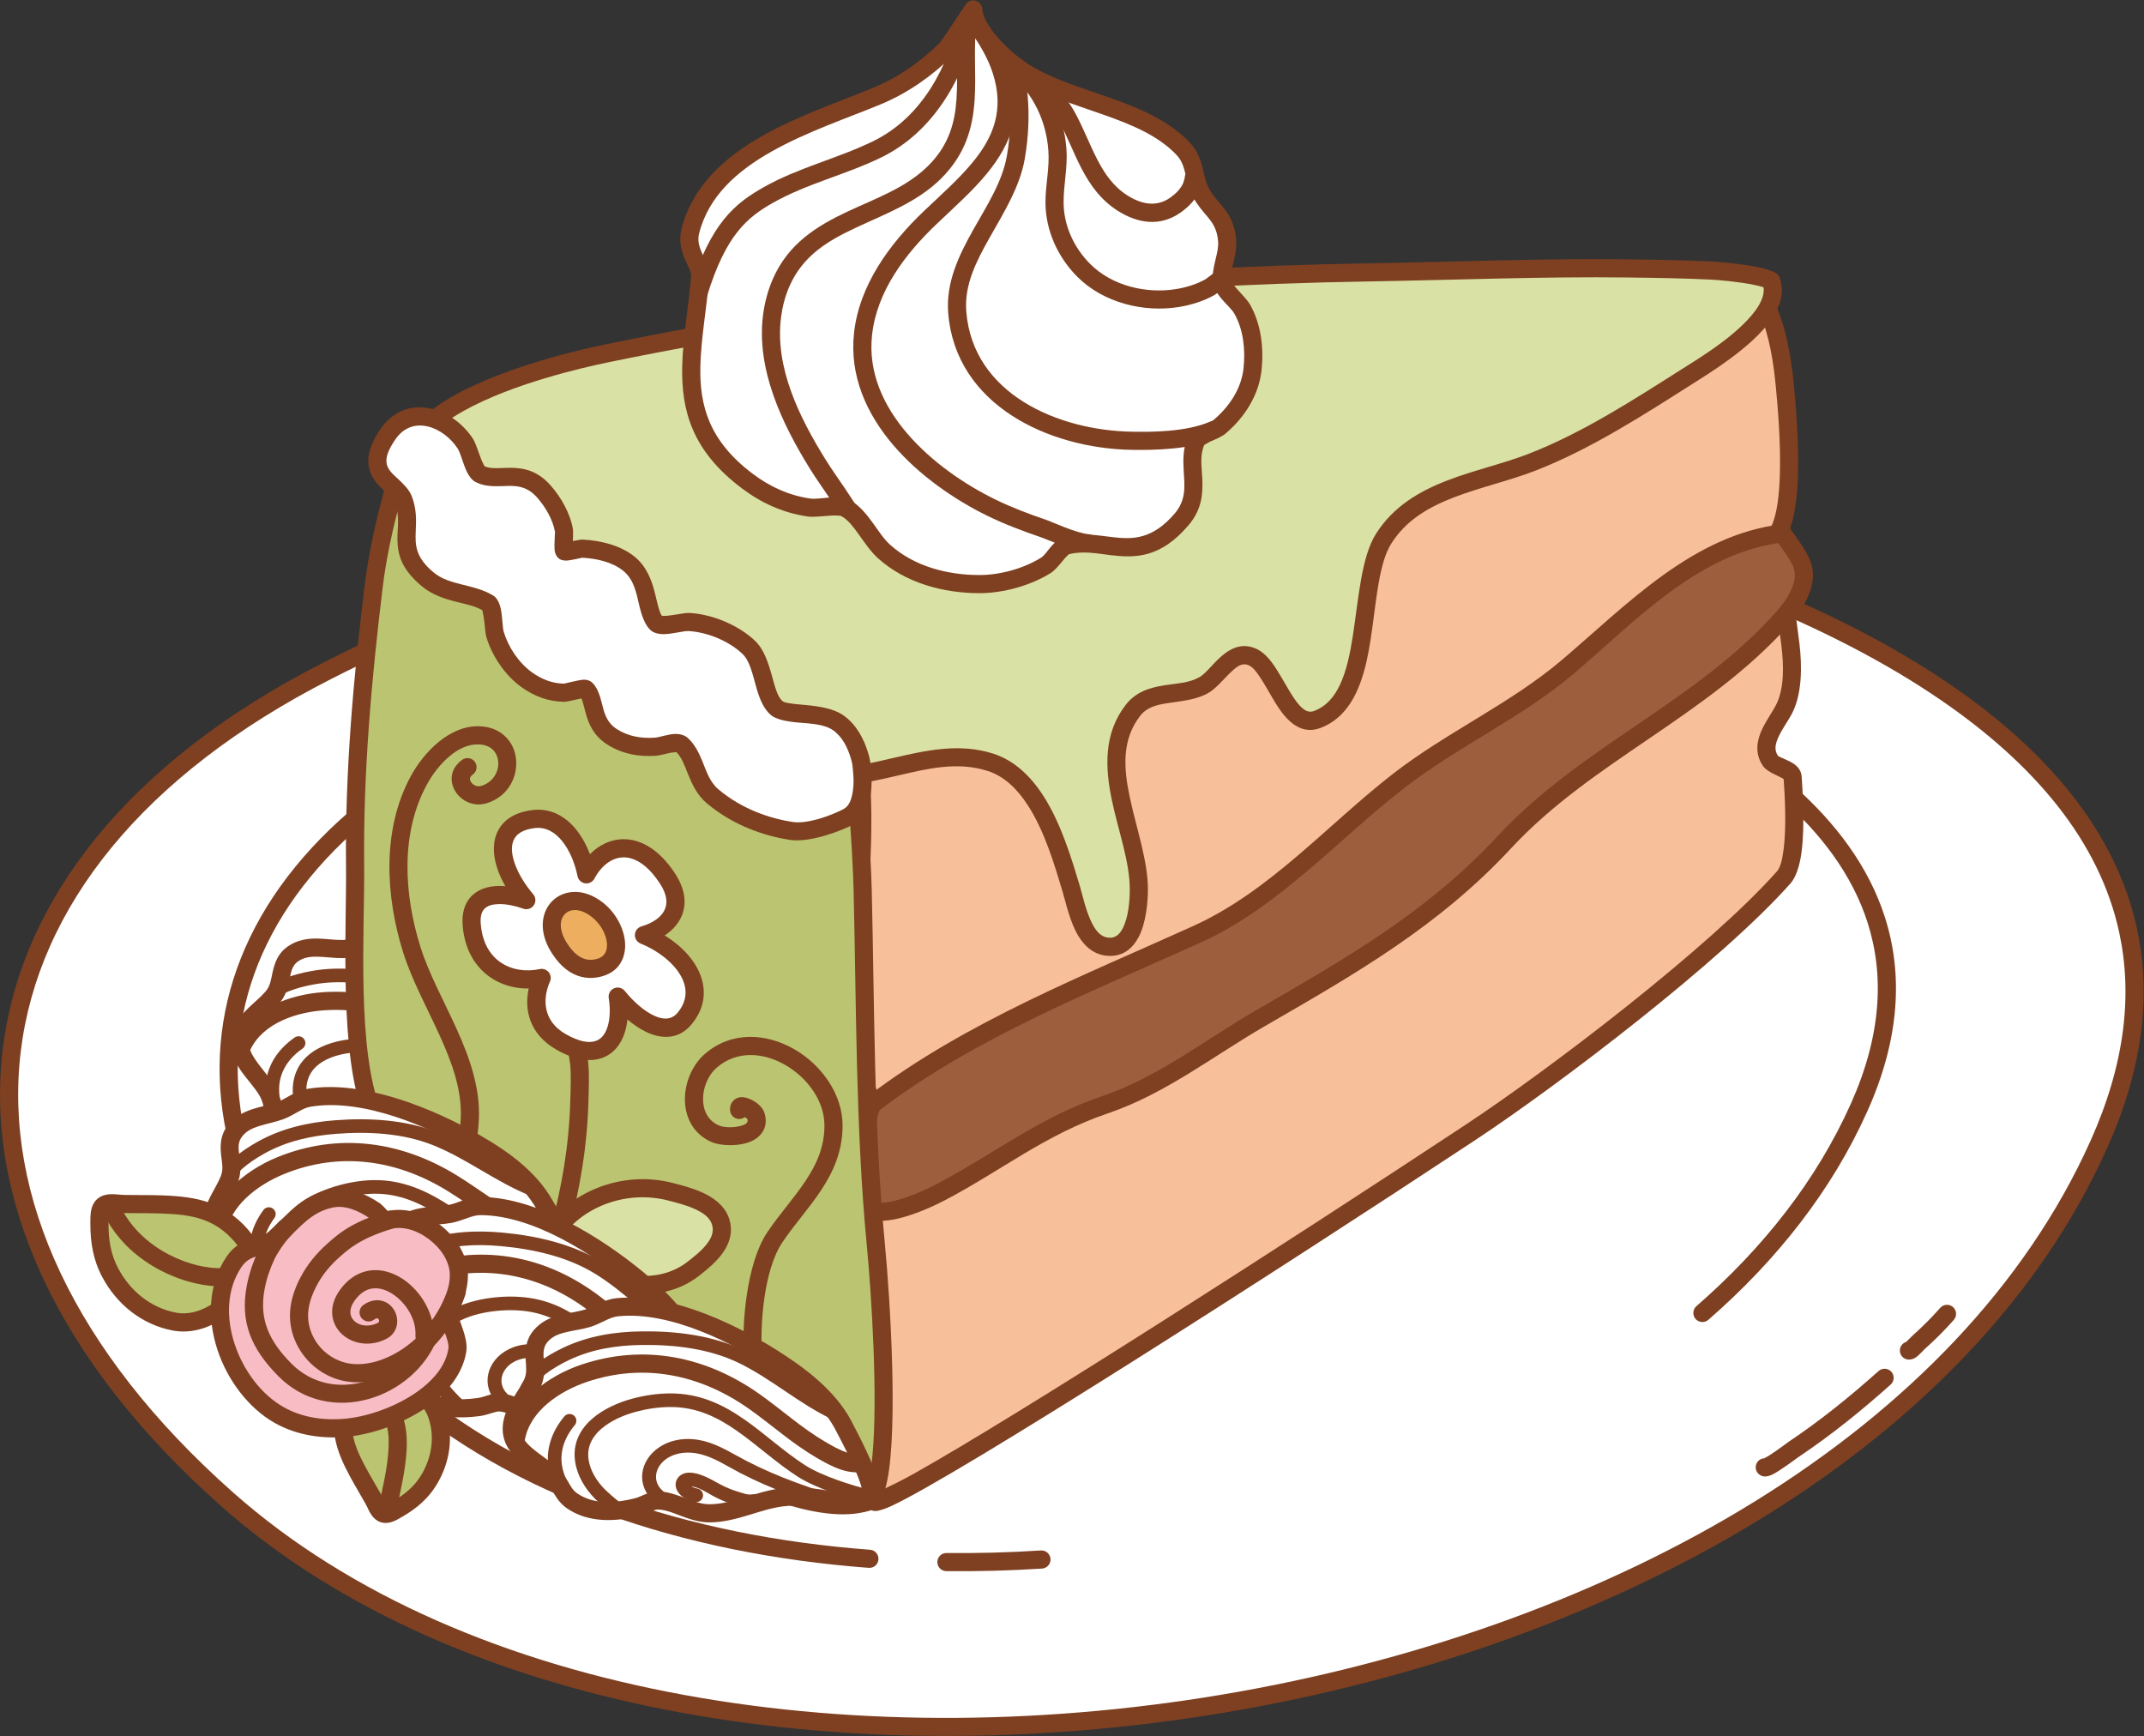 <?xml version="1.0" encoding="UTF-8" standalone="no"?><!DOCTYPE svg PUBLIC "-//W3C//DTD SVG 1.1//EN" "http://www.w3.org/Graphics/SVG/1.1/DTD/svg11.dtd"><svg width="100%" height="100%" viewBox="0 0 3940 3190" version="1.1" xmlns="http://www.w3.org/2000/svg" xmlns:xlink="http://www.w3.org/1999/xlink" xml:space="preserve" xmlns:serif="http://www.serif.com/" style="fill-rule:evenodd;clip-rule:evenodd;stroke-linejoin:round;stroke-miterlimit:2;"><rect x="0" y="0" width="3940" height="3190" fill="#333333" stroke="none"/><g id="Cake"><path d="M2050.87,841.789c7.784,11.216 -27.303,-0.601 -40.955,-0.484c-38.9,0.333 -78.593,6.729 -117.109,11.476c-110.722,13.646 -221.594,30.74 -330.76,53.755c-329.887,69.549 -661.37,173.346 -962.219,326.826c-702.039,358.151 -778.915,992.647 -182.988,1521.05c868.542,770.124 2953.64,434.807 3440.5,-652.336c403.966,-902.062 -1173.51,-1241.8 -1806.47,-1260.28Z" style="fill:#fff;"/><path d="M2040.53,828.722c-8.93,-1.594 -24.281,-4.139 -30.761,-4.083c-39.528,0.339 -79.867,6.777 -119.004,11.6c-111.191,13.704 -222.532,30.877 -332.16,53.989c-331.311,69.849 -664.208,174.145 -966.355,328.287c-357.076,182.166 -554.161,435.441 -587.204,709.532c-33.031,273.987 97.745,570.177 400.733,838.833c437.583,387.998 1181.4,498.641 1877.37,374.243c696.404,-124.476 1343.96,-484.177 1589.39,-1032.24c66.328,-148.112 80.284,-281.496 54.803,-401.076c-38.08,-178.706 -164.674,-327.028 -339.636,-447.453c-430.36,-296.213 -1154.33,-424.073 -1536.36,-435.227c-3.99,-0.116 -7.806,1.199 -10.824,3.593Zm21.223,30.093c380.429,13.185 1086.03,139.208 1507.06,428.999c167.294,115.147 289.522,256.068 325.934,426.942c24.18,113.472 10.316,239.958 -52.624,380.505c-241.416,539.083 -879.84,890.612 -1564.84,1013.05c-685.432,122.515 -1418.43,15.754 -1849.39,-366.371c-292.939,-259.745 -421.689,-545.002 -389.754,-809.902c31.922,-264.795 224.294,-507.843 569.258,-683.829c299.55,-152.818 629.62,-256.115 958.084,-325.364c108.703,-22.917 219.107,-39.933 329.36,-53.522c37.894,-4.67 76.941,-11.023 115.213,-11.351c7.1,-0.061 20.41,3.563 29.508,4.751c8.632,1.126 15.456,-0.107 18.808,-1.786c1.257,-0.629 2.382,-1.337 3.382,-2.121Zm-25,-8.179c0.129,0.217 0.269,0.435 0.422,0.654l-0.422,-0.654Z" style="fill:#7e4021;"/><path d="M3242.22,2679.49c-5.199,0.271 -10.192,2.969 -13.197,7.692c-4.937,7.761 -2.644,18.071 5.118,23.008c2.307,1.468 5.212,2.606 8.855,2.801c2.957,0.158 8.287,-0.686 14.667,-3.876c14.567,-7.284 44.59,-29.978 48.274,-32.449c59.663,-40.031 114.98,-84.744 168.502,-132.572c6.859,-6.129 7.451,-16.674 1.322,-23.533c-6.129,-6.859 -16.674,-7.451 -23.533,-1.322c-52.372,46.8 -106.482,90.576 -164.863,129.746c-2.771,1.86 -21.09,15.778 -35.549,25.003c-3.359,2.142 -7.658,4.472 -9.596,5.502Z" style="fill:#7e4021;"/><path d="M3502.96,2465.7c-6.258,1.994 -11.007,7.612 -11.558,14.561c-0.728,9.17 6.126,17.206 15.295,17.934c3.536,0.28 8.428,-0.503 13.531,-3.747c5.739,-3.65 14.201,-13.287 16.833,-15.645c18.9,-16.928 36.659,-34.563 53.448,-53.608c6.083,-6.901 5.42,-17.441 -1.48,-23.524c-6.9,-6.083 -17.441,-5.42 -23.524,1.48c-15.919,18.058 -32.763,34.772 -50.683,50.822c-1.716,1.537 -9.59,9.44 -11.862,11.727Z" style="fill:#7e4021;"/><path d="M2016.79,1068.46c241.653,8.553 650.361,75.416 970.864,221.692c213.349,97.372 387.939,229.443 444.241,404.655c31.319,97.468 25.431,208.102 -30.55,333.108c-63.101,140.905 -161.22,265.314 -283.822,372.043c-6.938,6.04 -7.667,16.576 -1.627,23.514c6.039,6.938 16.576,7.667 23.514,1.627c126.357,-109.998 227.324,-238.339 292.357,-383.56c59.972,-133.917 65.415,-252.514 31.863,-356.929c-58.812,-183.024 -239.276,-323.07 -462.136,-424.782c-329.29,-150.287 -750.463,-217.912 -993.83,-225.017c-3.432,-0.1 -6.736,0.859 -9.512,2.657c-7.018,-1.247 -18.229,-3.083 -23.07,-3.041c-30.977,0.265 -62.591,5.298 -93.262,9.078c-86.853,10.704 -173.823,24.119 -259.454,42.172c-258.797,54.562 -518.83,136.041 -754.846,256.447c-279.917,142.802 -434.198,341.527 -460.101,556.392c-25.89,214.76 76.361,447.044 313.853,657.625c218.309,193.571 533.841,299.101 875.162,324.698c9.173,0.688 17.179,-6.201 17.866,-15.373c0.688,-9.173 -6.2,-17.179 -15.373,-17.867c-333.539,-25.014 -642.209,-127.241 -855.54,-316.399c-227.443,-201.67 -327.669,-423.022 -302.874,-628.694c24.782,-205.568 174.35,-394.066 442.155,-530.689c233.419,-119.081 490.625,-199.562 746.575,-253.523c84.706,-17.859 170.739,-31.117 256.654,-41.706c29.428,-3.627 59.75,-8.574 89.471,-8.829c6.556,-0.056 19.679,3.687 26.762,4.088c5.636,0.32 9.947,-0.862 12.543,-2.162c0.755,-0.378 1.461,-0.786 2.117,-1.225Zm-23.775,-8.219c0.143,0.242 0.3,0.486 0.47,0.731l-0.47,-0.731Z" style="fill:#7e4021;"/><path d="M1739.02,2886.91c58.317,0.63 117.078,-0.959 175.94,-4.723c9.18,-0.587 16.156,-8.517 15.569,-17.697c-0.587,-9.179 -8.516,-16.156 -17.696,-15.569c-58.03,3.712 -115.961,5.278 -173.453,4.657c-9.198,-0.099 -16.746,7.288 -16.846,16.486c-0.099,9.198 7.288,16.746 16.486,16.846Z" style="fill:#7e4021;"/><path d="M1580.25,1410.25c-7.644,-9.227 72.078,-56.97 75.881,-59.497c86.995,-57.814 176.17,-112.521 264.748,-167.868c329.066,-205.611 666.218,-369.579 1028.65,-504.429c65.671,-24.434 132.167,-43.583 194.938,-75.339c6.236,-3.155 96.776,-49.598 97.211,-48.799c23.919,43.962 33.504,104.628 38.199,153.279c6.082,63.017 18.109,206.012 -9.047,265.447c-34.577,75.679 -933.15,668.486 -1147.69,807.636c-121.072,78.528 -258.61,123.364 -386.694,188.302c-17.382,8.813 -108.555,68.843 -129.216,60.074c-22.194,-9.418 -36.098,-156.943 -36.298,-175.021c-1.633,-147.706 23.758,-296.565 9.315,-443.785Z" style="fill:#f7bf9a;"/><path d="M1563.93,1414.69c13.801,145.825 -11.282,293.244 -9.665,439.529c0.166,14.955 9.497,115.563 24.934,160.201c3.457,9.996 7.479,17.637 11.403,22.273c3.229,3.817 6.731,6.269 10.115,7.706c3.91,1.659 8.972,2.551 15.062,2.051c8.08,-0.663 19.279,-4.1 31.827,-9.55c35.304,-15.334 84.098,-46.828 96.376,-53.052c128.609,-65.206 266.657,-110.335 388.227,-189.185c171.809,-111.435 781.844,-513.528 1036.71,-708.69c45.367,-34.738 79.629,-63.08 98.542,-82.215c9.861,-9.976 15.957,-18.163 18.527,-23.788c11.56,-25.303 16.876,-64.764 18.166,-107.386c1.842,-60.839 -3.994,-128.294 -7.689,-166.588c-4.893,-50.699 -15.223,-113.832 -40.149,-159.643c-1.898,-3.488 -6.017,-9.277 -15.706,-8.68c-0.632,0.039 -3.84,0.404 -8.601,2.61c-15.122,7.008 -89.425,45.108 -95.068,47.963c-62.21,31.472 -128.142,50.374 -193.226,74.589c-363.499,135.246 -701.64,299.7 -1031.67,505.916c-88.71,55.429 -178.017,110.221 -265.142,168.121c-3.165,2.103 -56.708,34.538 -73.993,52.249c-6.126,6.277 -8.908,12.342 -9.572,16.337c-0.563,3.389 -0.32,6.461 0.594,9.236l-0.001,-0.004Zm1670.03,-838.278c17.843,40.385 25.313,91.201 29.326,132.786c3.603,37.326 9.346,103.076 7.551,162.378c-1.134,37.472 -5.003,72.297 -15.167,94.542c-2.28,4.991 -9.571,12.306 -20.314,22.343c-19.268,18.002 -49.058,42.223 -86.701,71.047c-254.339,194.757 -863.131,595.985 -1034.59,707.189c-120.576,78.206 -257.603,122.748 -385.161,187.42c-12.057,6.113 -59.913,37.15 -94.583,52.209c-6.56,2.849 -15.106,5.185 -19.396,6.271c-2.11,-4.944 -6.683,-16.184 -9.105,-26.054c-11.388,-46.419 -18.092,-120.389 -18.228,-132.693c-1.625,-146.955 23.307,-295.051 9.583,-441.529c2.78,-2.624 7.813,-7.238 12.259,-10.608c21.5,-16.296 53.553,-35.511 55.912,-37.079c86.866,-57.728 175.91,-112.35 264.356,-167.614c328.099,-205.008 664.263,-368.49 1025.63,-502.944c66.257,-24.652 133.318,-44.047 196.649,-76.087c4.634,-2.344 56.064,-28.724 81.971,-41.577Zm-1637.3,830.958c-0.498,-2.844 -1.729,-5.518 -3.581,-7.753c1.747,2.108 3.311,4.693 3.581,7.753Z" style="fill:#7e4021;"/><path d="M3284.19,1132.27c-3.673,-17.321 4.072,35.177 6.135,52.762c4.404,37.523 5.612,85.54 -12.59,119.569c-13.804,25.809 -45.472,61.112 -24.698,92.72c8.157,12.411 40.21,15.313 41.194,30.383c1.847,28.287 11.605,152.927 -16.246,184.372c-124.06,140.066 -420.531,366.153 -576.154,468.934c-412.464,272.413 -1079.72,698.566 -1094.62,678.078c-19.435,-26.709 -64.211,-501.426 30.042,-605.194c124.265,-136.809 415.186,-264.703 575.586,-365.188c353.602,-221.517 734.796,-409.477 1071.36,-656.436Z" style="fill:#f7bf9a;"/><path d="M3267.22,1124.03c2.469,-8.899 11.054,-11.192 12.523,-11.51c4.333,-0.938 11.084,-1.259 16.784,6.161c0.413,0.538 2.545,3.426 3.966,10.128c0.427,2.011 0.471,4.042 0.167,6.001c1.562,11.772 4.99,37.813 6.217,48.275c4.768,40.628 5.261,92.529 -14.446,129.373c-6.73,12.582 -17.889,27.437 -24.759,43.04c-4.743,10.772 -7.7,22.027 -0.709,32.665c1.443,2.195 4.859,3.011 8.069,4.498c7.131,3.304 14.843,6.462 20.61,10.28c9.271,6.139 14.598,14.155 15.219,23.673c1.325,20.28 6.511,88.915 -0.216,139.317c-3.35,25.097 -10.243,45.967 -20.185,57.192c-124.787,140.887 -422.909,368.406 -579.445,471.791c-371.958,245.66 -950.778,615.988 -1073.7,672.654c-14.853,6.847 -25.186,9.152 -29.614,8.84c-7.126,-0.502 -11.362,-3.925 -13.976,-7.518c-3.462,-4.758 -8.715,-21.193 -12.873,-46.611c-8.254,-50.466 -16.624,-141.181 -17.927,-236.668c-1.122,-82.253 3.036,-168.022 16.812,-234.863c9.776,-47.429 24.794,-85.631 45.17,-108.064c125.087,-137.714 417.614,-266.957 579.075,-368.106c350.785,-219.753 728.781,-406.401 1063.24,-650.548Zm3.405,38.715c1.256,9.386 2.482,18.569 3.146,24.225c4.039,34.421 5.964,78.551 -10.733,109.766c-8.719,16.3 -23.924,36.348 -30.196,56.845c-5.412,17.687 -5.055,35.664 6.266,52.89c4.69,7.136 14.234,13.018 24.859,17.775c4.466,1.999 11.346,5.744 13.804,7.099c1.486,22.005 5.984,84.091 -0.167,130.177c-2.281,17.094 -5.325,31.853 -12.097,39.499c-123.332,139.245 -418.151,363.899 -572.862,466.078c-329.636,217.708 -822.161,533.729 -1013.62,640.943c-24.383,13.654 -48.006,24.886 -60.767,30.728c-1.475,-6.073 -3.213,-13.931 -4.511,-21.872c-8.083,-49.414 -16.218,-138.244 -17.494,-231.741c-1.088,-79.734 2.776,-162.887 16.129,-227.68c8.312,-40.328 19.872,-73.307 37.197,-92.381c123.444,-135.905 412.758,-262.45 572.097,-362.27c345.769,-216.611 717.869,-401.212 1048.94,-640.081Z" style="fill:#7e4021;"/><path d="M3275.95,979.914c-1.243,1.303 27.033,35.001 35.123,55.892c14.027,36.22 -12.895,75.352 -36.326,101.533c-148.888,166.361 -359.035,247.478 -509.596,409.577c-132.303,142.442 -282.291,227.76 -448.282,323.679c-94.962,54.875 -181.632,123.871 -286.206,159.337c-116.106,39.377 -196.296,105.227 -302.147,160.811c-27.595,14.49 -95.501,45.166 -128.556,33.255c-2.884,-1.039 -22.236,-175.681 7.527,-198.252c177.662,-134.728 392.316,-218.442 592.795,-309.379c142.181,-64.493 248.584,-187.32 370.205,-281.662c98.806,-76.643 215.514,-128.617 310.711,-209.477c116.231,-98.725 234.874,-226.395 394.752,-245.314Z" style="fill:#9d5e3e;"/><path d="M3291.4,973.663c-0.163,-0.402 -0.343,-0.802 -0.54,-1.196c-3.14,-6.288 -9.888,-9.93 -16.869,-9.104c-163.157,19.307 -284.967,148.412 -403.583,249.163c-95.009,80.7 -211.525,132.517 -310.136,209.01c-120.611,93.558 -225.876,215.696 -366.875,279.652c-201.588,91.441 -417.335,175.804 -595.981,311.278c-5.215,3.956 -9.994,10.458 -13.485,19.504c-3.657,9.477 -6.214,22.401 -7.687,37.262c-5.205,52.526 2.408,131.272 5.991,152.363c1.201,7.073 3.384,11.048 4.082,12.022c2.606,3.641 5.649,5.216 7.993,6.061c15.739,5.671 38.151,4.133 61.44,-1.94c30.69,-8.003 63.199,-23.147 80.515,-32.239c105.047,-55.162 184.526,-120.705 299.751,-159.783c105.617,-35.82 193.282,-105.268 289.192,-160.69c167.476,-96.777 318.668,-183.051 452.154,-326.768c74.423,-80.125 163.66,-140.124 252.603,-200.761c91.074,-62.091 181.842,-124.839 257.201,-209.043c15.483,-17.3 32.109,-39.887 39.789,-63.683c5.83,-18.064 6.696,-36.816 -0.34,-54.984c-6.962,-17.977 -31.417,-51.044 -35.215,-56.124Zm-23.654,24.167c8.322,11.383 22.537,30.443 27.785,43.995c5.367,13.858 2.275,28.222 -3.775,41.677c-7.198,16.009 -18.762,30.804 -29.428,42.722c-73.529,82.158 -162.279,143.149 -251.14,203.731c-90.994,62.036 -182.11,123.645 -258.249,205.618c-131.119,141.167 -279.903,225.531 -444.408,320.592c-94.016,54.327 -179.69,122.871 -283.221,157.984c-116.987,39.676 -197.888,105.832 -304.542,161.838c-15.799,8.296 -45.428,22.194 -73.43,29.497c-11.973,3.122 -23.562,5.347 -33.131,4.581c-3.586,-25.927 -9.292,-92.138 -4.792,-137.545c0.959,-9.679 2.36,-18.334 4.476,-25.232c1.125,-3.669 1.774,-6.827 3.667,-8.262c176.678,-133.982 390.24,-217.048 589.609,-307.481c143.362,-65.029 250.903,-188.544 373.536,-283.671c99,-76.794 215.901,-128.924 311.285,-209.943c111.365,-94.593 224.287,-217.445 375.758,-240.101Zm24.601,-14.991c-0.493,2.821 -1.721,5.516 -3.633,7.788c1.691,-1.977 3.106,-4.499 3.633,-7.788Z" style="fill:#7e4021;"/><path d="M1041.04,2204.91c23.857,-4.867 -6.062,-129.421 -7.836,-139.101c-10.291,-56.136 -45.192,-105.018 -81.972,-147.231c-63.108,-72.431 -163.526,-162.894 -262.485,-179.812c-20.423,-3.492 -38.502,4.66 -58.506,5.042c-30.628,0.584 -63.432,-10.374 -91.306,8.522c-28.878,19.576 -16.658,55.403 -38.184,80.256c-18.674,21.561 -46.591,37.762 -56.921,65.552c-15.963,42.947 30.092,75.362 48.6,108.551c10.021,17.969 7.549,36.472 22.198,53.604c27.464,32.121 70.808,41.173 111.392,42.203c12.954,0.329 28.937,-5.279 41.379,-1.352c30.22,9.54 51.128,38.809 84.647,47.859c43.562,11.762 90.923,0.436 135.462,6.909c30.229,4.392 58.368,15.981 85.643,29.372c15.979,7.845 49.08,23.462 67.889,19.626Z" style="fill:#fff;"/><path d="M1044.37,2221.24c9.949,-2.029 19.369,-11.511 21.714,-29.593c4.683,-36.111 -15.01,-120.781 -16.488,-128.843c-10.828,-59.068 -47.098,-110.756 -85.799,-155.175c-65.319,-74.968 -169.816,-167.781 -272.243,-185.292c-12.166,-2.08 -23.642,-0.893 -35.048,1.072c-8.751,1.508 -17.441,3.561 -26.584,3.735c-15.103,0.288 -30.741,-2.305 -46.041,-2.605c-18.916,-0.372 -37.305,2.475 -54.299,13.995c-18.465,12.517 -24.611,29.751 -28.762,48.307c-2.663,11.908 -3.835,24.635 -12.668,34.834c-9.018,10.411 -20.314,19.48 -30.556,29.35c-12.417,11.965 -23.342,25.037 -29.389,41.306c-10.032,26.991 -1.713,50.885 13.159,73.033c11.573,17.236 27.455,33.21 36.507,49.443c4.31,7.728 5.723,15.643 7.844,23.396c3.075,11.241 7.107,22.237 16.242,32.921c30.582,35.767 78.447,46.887 123.637,48.034c7.228,0.183 15.311,-1.171 23.312,-2.142c4.711,-0.572 9.386,-1.268 13.473,0.022c13.402,4.23 24.568,13.125 36.271,21.676c14.811,10.823 30.235,21.3 49.049,26.38c23.32,6.296 47.643,6.6 72.111,6.009c21.913,-0.53 43.945,-1.801 65.298,1.302c28.5,4.141 54.979,15.215 80.695,27.84c10.215,5.015 27.018,12.959 43.138,17.67c13.012,3.804 25.722,5.305 35.427,3.325Zm-11.88,-32.364c-4.31,-0.243 -9.189,-1.492 -14.196,-2.955c-14.14,-4.133 -28.839,-11.199 -37.799,-15.598c-28.835,-14.157 -58.634,-26.261 -90.591,-30.905c-23.186,-3.369 -47.104,-2.214 -70.897,-1.639c-21.237,0.513 -42.376,0.599 -62.617,-4.866c-14.707,-3.971 -26.495,-12.653 -38.073,-21.113c-14.686,-10.731 -29.083,-21.24 -45.902,-26.549c-6.962,-2.198 -14.698,-2.524 -22.657,-1.838c-7.91,0.681 -16.112,2.605 -23.316,2.422c-35.981,-0.913 -74.798,-7.895 -99.148,-36.373c-6.924,-8.098 -8.572,-16.769 -10.824,-25.321c-2.25,-8.544 -4.752,-17.083 -9.484,-25.569c-9.457,-16.957 -25.857,-33.785 -37.947,-51.79c-8.797,-13.101 -15.522,-26.871 -9.587,-42.837c4.282,-11.522 12.48,-20.444 21.273,-28.918c10.968,-10.568 22.967,-20.38 32.623,-31.529c10.544,-12.173 14.909,-26.306 18.095,-40.646c2.999,-13.498 3.529,-27.701 16.843,-36.727c10.881,-7.376 22.829,-8.497 34.941,-8.26c15.728,0.309 31.806,2.903 47.331,2.606c10.86,-0.207 21.212,-2.421 31.607,-4.212c7.741,-1.334 15.515,-2.477 23.772,-1.065c95.493,16.326 191.83,104.439 252.728,174.332c34.859,40.009 68.391,86.085 78.144,139.288c1.212,6.61 16.023,68.102 16.73,106.044c0.09,4.838 -0.559,10.507 -1.049,14.018Z" style="fill:#7e4021;"/><path d="M499.375,2060.74c0.259,1.501 0.803,2.978 1.645,4.355c3.6,5.885 11.301,7.741 17.186,4.141c5.95,-3.639 7.36,-8.578 6.151,-14.27c-0.333,-1.566 -2.594,-5.264 -3.734,-7.059c-1.076,-3.232 -2.064,-6.505 -2.946,-9.791c-3.158,-11.762 -4.643,-23.714 -4.732,-35.897c-0.232,-31.913 17.172,-57.626 42.872,-75.351c5.679,-3.917 7.109,-11.708 3.193,-17.387c-3.917,-5.679 -11.708,-7.11 -17.387,-3.193c-32.634,22.507 -53.972,55.589 -53.677,96.113c0.104,14.322 1.874,28.37 5.586,42.197c1.114,4.148 2.373,8.279 3.748,12.347c0.314,0.93 1.217,2.444 2.095,3.795Z" style="fill:#7e4021;"/><path d="M732.444,2092.23c13.752,5.499 24.361,18.605 34.704,28.493c10.977,10.495 22.816,19.236 35.69,27.241c7.382,4.591 15.586,9.713 24.123,11.844c0.23,0.057 4.937,0.751 6.362,0.961c2.27,0.687 4.759,0.735 7.197,0.002c6.607,-1.987 10.357,-8.964 8.37,-15.571c-0.475,-1.58 -2.058,-6.491 -8.542,-8.463c-1.081,-0.328 -6.071,-1.064 -7.797,-1.313c-5.902,-1.595 -11.391,-5.506 -16.512,-8.69c-11.395,-7.086 -21.898,-14.792 -31.616,-24.082c-13.907,-13.296 -29.18,-29.981 -48.387,-35.613c-10.637,-3.118 -19.657,-0.211 -25.035,5.064c-5.765,5.654 -8.882,14.883 -3.804,26.518c4.518,10.352 13.992,17.367 23.464,22.705c6.01,3.387 13.64,1.258 17.027,-4.752c3.387,-6.01 1.258,-13.64 -4.753,-17.027c-3.651,-2.058 -7.704,-4.158 -10.491,-7.317Z" style="fill:#7e4021;"/><path d="M963.191,2167.52l-6.812,-5.179c-12.322,-9.108 -25.167,-17.561 -37.607,-26.519c-26.819,-19.312 -52.916,-40.146 -77.136,-62.649c-20.721,-19.251 -40.21,-41.358 -65.141,-55.354c-24.608,-13.816 -53.925,-19.539 -81.22,-10.766c-41.785,13.431 -62.027,56.943 -35.443,94.447c3.99,5.629 11.799,6.959 17.427,2.97c5.628,-3.99 6.959,-11.798 2.969,-17.427c-15.97,-22.53 -2.404,-48.121 22.697,-56.189c20.64,-6.635 42.723,-1.683 61.332,8.764c23.211,13.031 41.071,33.947 60.363,51.871c24.978,23.207 51.885,44.704 79.543,64.62c12.357,8.898 25.117,17.29 37.356,26.336c0.649,0.48 5.672,4.64 8.902,6.658c1.999,1.25 3.804,1.999 5.021,2.346c4.719,1.344 8.255,0.02 10.495,-1.347c5.888,-3.594 7.752,-11.292 4.158,-17.181c-1.636,-2.681 -4.123,-4.527 -6.904,-5.401Z" style="fill:#7e4021;"/><path d="M596.368,2083.37c-4.798,-6.09 -15.295,-22.039 -19.053,-28.823c-9.855,-17.795 -16.25,-38.698 -13.946,-59.161c2.727,-24.212 17.8,-39.404 37.006,-48.717c21.299,-10.33 47.513,-13.753 70.073,-13.614c21.244,0.13 42.685,2.701 63.216,8.266c46.864,12.701 78.659,41.113 106.329,74.41c29.374,35.346 54.22,76.106 85.77,111.308c25.965,28.971 77.088,62.372 110.842,81.457c6.005,3.396 13.638,1.277 17.033,-4.729c3.396,-6.005 1.277,-13.638 -4.729,-17.033c-31.767,-17.962 -80.091,-49.114 -104.529,-76.38c-31.341,-34.969 -55.98,-75.49 -85.16,-110.602c-30.883,-37.162 -66.711,-68.385 -119.016,-82.561c-22.606,-6.127 -46.211,-8.993 -69.602,-9.136c-26.144,-0.16 -56.455,4.149 -81.136,16.119c-26.777,12.986 -47.139,34.659 -50.94,68.415c-2.88,25.579 4.6,51.827 16.919,74.07c4.196,7.576 15.927,25.381 21.285,32.182c4.269,5.419 12.135,6.353 17.554,2.083c5.42,-4.269 6.353,-12.135 2.084,-17.554Z" style="fill:#7e4021;"/><path d="M518.825,1827.22c2.273,-1.148 9.94,-5.017 10.286,-5.156c15.632,-6.28 32.121,-10.499 48.689,-13.409c45.832,-8.05 91.137,-2.81 135.846,8.914c57.617,15.109 116.364,38.717 161.834,78.092c50.371,43.619 87.739,102.387 138.116,145.603c5.236,4.492 13.134,3.888 17.626,-1.348c4.492,-5.236 3.888,-13.134 -1.348,-17.626c-50.348,-43.192 -87.686,-101.934 -138.028,-145.528c-48.337,-41.857 -110.61,-67.314 -171.859,-83.375c-48.213,-12.644 -97.086,-18.036 -146.512,-9.355c-18.272,3.209 -36.443,7.908 -53.683,14.833c-0.68,0.274 -15.001,7.275 -17.23,9.194c-3.429,2.953 -4.165,6.161 -4.425,7.854c-0.713,4.635 0.746,8.408 4.16,11.388c4.796,4.187 11.897,4.053 16.528,-0.081Zm0.403,-18.3c3.186,3.091 4.391,7.525 3.501,11.627c1.28,-4.82 -0.303,-8.625 -3.501,-11.627Z" style="fill:#7e4021;"/><path d="M692.015,1753.16c-2.301,-0.603 -4.798,-0.554 -7.214,0.278c-4.511,1.555 -6.061,4.267 -6.785,5.48c-1.563,2.618 -1.954,5.212 -1.707,7.669c0.308,3.068 1.58,6.999 6.335,9.673c0.649,0.366 6.71,1.728 6.71,1.728c-0,0 -0.591,-0.079 -0.803,-0.12c1.16,0.225 2.314,0.471 3.477,0.686c4.039,0.747 7.979,1.865 11.945,2.923c12.512,3.338 24.845,7.397 37.231,11.171c38.082,11.602 74.571,27.067 110.607,43.803c6.257,2.906 13.697,0.186 16.603,-6.071c2.906,-6.257 0.185,-13.697 -6.072,-16.603c-37.089,-17.225 -74.658,-33.103 -113.852,-45.044c-12.665,-3.858 -25.279,-7.997 -38.072,-11.411c-4.593,-1.225 -9.163,-2.485 -13.84,-3.351c-1.095,-0.202 -2.181,-0.436 -3.274,-0.647c-0.257,-0.05 -0.767,-0.111 -1.289,-0.164Zm4.657,21.866c-1.085,0.869 -2.335,1.569 -3.724,2.048c1.695,-0.585 2.882,-1.342 3.724,-2.048Z" style="fill:#7e4021;"/><path d="M1040.39,2115.85c-1.196,-0.479 -2.431,-0.96 -3.06,-1.176c-4.272,-1.461 -8.315,-3.666 -12.087,-6.13c-12.687,-8.289 -23.539,-19.398 -34.069,-30.192c-34.726,-35.598 -61.015,-77.374 -92.371,-115.73c-76.284,-93.314 -180.606,-146.811 -302.719,-139.666c-62.807,3.676 -137.436,31.161 -166.179,91.676c-3.947,8.309 -0.405,18.259 7.904,22.205c8.309,3.947 18.259,0.405 22.205,-7.904c23.625,-49.738 86.394,-69.679 138.017,-72.7c111.014,-6.496 205.614,42.654 274.965,127.487c31.973,39.111 58.907,81.609 94.318,117.908c12.214,12.522 24.981,25.207 39.698,34.821c6.077,3.971 12.649,7.411 19.532,9.765c2.696,0.922 8.769,3.318 11.048,3.597c2.643,0.324 4.806,0.035 6.41,-0.356c7.021,-1.713 10.618,-6.2 12.225,-11.596c0.877,-2.944 2.03,-8.201 -2.406,-14.724c-3.148,-4.63 -8.224,-7.174 -13.431,-7.285Zm-16.594,20.38c0.299,1.486 0.892,3.121 1.961,4.865c-0.93,-1.543 -1.582,-3.186 -1.961,-4.865Z" style="fill:#7e4021;"/><path d="M758.547,850.096c0.128,-0.266 -8.798,2.81 -9.946,3.609c-18.442,12.832 -24.233,42.547 -29.432,62.478c-13.906,53.299 -25.839,106.388 -32.486,161.14c-20.553,169.285 -35.942,341.423 -34.16,512.005c1.259,120.586 -14.037,345.22 32.896,459.374c98.018,238.403 308.267,398.187 503.49,555.246c143.372,115.344 320.636,183.955 404.073,155.672c47.417,-16.072 29.457,-338.13 16.361,-474.565c-20.336,-211.857 -18.895,-438.839 -24.067,-651.523c-0.85,-34.97 -7.859,-199.942 -22.526,-224.373c-10.021,-16.693 -274.233,-105.69 -305.333,-119.307c-192.1,-84.109 -392.745,-257.25 -498.87,-439.756Z" style="fill:#bbc470;"/><path d="M772.965,841.986c-2.506,-4.424 -8.018,-10.485 -18.35,-8.123c-2.196,0.503 -13.869,5.002 -15.534,6.161c-9.705,6.753 -17.031,16.84 -22.426,28.456c-6.581,14.172 -10.275,30.699 -13.613,43.495c-14.095,54.026 -26.166,107.842 -32.904,163.34c-20.641,170.006 -36.071,342.879 -34.281,514.187c1.277,122.219 -13.422,349.838 34.148,465.538c99.098,241.03 311.082,403.104 508.457,561.894c87.835,70.665 188.182,124.053 272.766,149.297c59.281,17.693 111.279,21.318 147.105,9.174c6.91,-2.342 13.622,-7.626 19.074,-16.644c5.224,-8.643 9.714,-21.666 13.077,-38.259c19.478,-96.12 6.045,-326.654 -4.551,-437.039c-20.299,-211.471 -18.832,-438.04 -23.995,-650.336c-0.601,-24.707 -4.257,-113.706 -11.469,-173.34c-3.455,-28.573 -8.464,-50.936 -13.429,-59.207c-1.386,-2.308 -4.382,-5.774 -9.743,-9.209c-5.897,-3.778 -16.545,-8.99 -30.572,-15.031c-73.738,-31.754 -247.752,-90.865 -272.624,-101.755c-189.11,-82.8 -386.672,-253.201 -491.146,-432.867l0.01,0.268Zm-20.365,30.69c109.741,180.09 308.037,349.212 498.132,432.444c24.889,10.897 199.019,70.059 272.809,101.836c11.032,4.75 22.596,10.907 25.881,12.686c3.294,7.561 5.516,23.98 7.955,44.147c7.079,58.536 10.648,145.896 11.238,170.148c5.181,213.072 3.764,440.467 24.137,652.711c9.094,94.737 20.632,279.696 10.555,387.615c-2.427,25.997 -5.971,47.262 -11.447,61.05c-1.453,3.659 -4.347,7.923 -4.921,8.751c-30.896,10.184 -75.384,5.386 -126.178,-9.774c-81.093,-24.203 -177.194,-75.579 -261.405,-143.328c-193.071,-155.327 -401.584,-312.822 -498.522,-548.598c-46.298,-112.608 -30.403,-334.257 -31.646,-453.21c-1.774,-169.855 13.574,-341.258 34.04,-509.822c6.557,-54.007 18.352,-106.368 32.067,-158.942c2.466,-9.449 5.018,-21.233 9.193,-32.16c2.159,-5.652 4.642,-11.162 8.112,-15.554Zm-10.019,-17.811c0.478,1.632 1.182,3.217 2.191,4.69l-0.633,-1.081c-0.668,-1.15 -1.189,-2.361 -1.558,-3.609Zm-0.166,-0.595l0.055,0.198l-0.088,-0.343l0.033,0.145Zm-0.208,-0.927c-0.633,-3.032 -0.557,-6.566 1.318,-10.467c-1.585,3.298 -2.019,6.974 -1.318,10.467Z" style="fill:#7e4021;"/><path d="M1012.84,2272.9c40.463,-67.048 132.27,-106.067 220.412,-82.84c27.097,7.141 79.936,19.128 91.117,55.063c12.027,38.658 -28.657,69.113 -49.911,85.899c-63.246,49.949 -172.839,42.277 -261.618,-58.122Z" style="fill:#dae1a4;"/><path d="M998.571,2264.29c-3.764,6.237 -3.041,14.195 1.784,19.652c96.309,108.913 215.824,114.346 284.433,60.16c13.998,-11.055 35.399,-27.784 47.648,-48.346c9.812,-16.47 14.193,-35.19 7.848,-55.583c-5.695,-18.305 -19.386,-32.162 -36.565,-42.265c-21.63,-12.721 -48.839,-19.383 -66.219,-23.963c-95.618,-25.197 -195.033,17.609 -238.929,90.345Zm35.364,6.932c39.85,-54.925 119.03,-85.082 195.071,-65.044c12.807,3.375 31.727,7.802 48.737,15.725c13.61,6.339 26.485,14.583 30.713,28.173c4.254,13.674 -1.7,25.67 -9.712,35.96c-10.437,13.405 -24.82,24.171 -34.615,31.907c-55.861,44.117 -150.608,36.44 -230.194,-46.721l0,0Z" style="fill:#7e4021;"/><path d="M995.43,1796.93c-16.624,37.204 -16.174,87.864 35.475,117.381c30.022,17.158 53.093,19.985 69.948,13.925c15.866,-5.704 26.406,-19.409 31.869,-37.6c5.1,-16.986 5.753,-37.911 2.414,-59.395c34.944,43.006 90.171,80.376 123.345,39.733c17.498,-21.437 21.08,-43.598 15.96,-64.25c-4.819,-19.439 -17.464,-37.798 -34.576,-53.402c-15.978,-14.568 -35.88,-26.729 -56.468,-35.095c42.303,-12.301 80.022,-48.547 42.598,-104.962c-19.739,-29.756 -40.704,-45.606 -60.568,-51.683c-18.698,-5.72 -36.67,-2.804 -52.189,6.217c-14.49,8.424 -26.839,22.203 -35.6,38.771c-10.082,-50.237 -43.143,-108.907 -98.311,-101.418c-29.098,3.95 -45.001,16.796 -51.555,33.877c-6.169,16.077 -4.086,36.15 3.907,57.055c7.462,19.519 20.107,39.778 35.546,57.88c-48.228,-17.221 -105.376,-15.455 -100.373,45.361c2.638,32.077 14.258,55.477 30.27,71.592c15.073,15.168 34.268,24.049 54.485,27.313c14.506,2.342 29.545,1.778 43.823,-1.3Z" style="fill:#fff;"/><path d="M971.584,1816.33c-8.528,39.373 1.454,84.112 51.052,112.457c35.869,20.499 63.717,22.378 83.855,15.138c20.691,-7.438 35.07,-24.768 42.193,-48.491c2.063,-6.87 3.505,-14.312 4.332,-22.15c17.275,14.582 36.119,25.749 54.024,29.89c23.789,5.503 46.435,0.296 64.353,-21.656c21.438,-26.265 25.498,-53.497 19.225,-78.799c-5.551,-22.392 -19.812,-43.735 -39.524,-61.707c-8.905,-8.12 -18.924,-15.56 -29.591,-22.111c16.141,-10.73 28.733,-25.389 33.866,-43.253c5.633,-19.603 3.005,-43.718 -15.485,-71.591c-22.522,-33.95 -46.917,-51.474 -69.582,-58.407c-23.443,-7.173 -45.982,-3.566 -65.44,7.745c-7.394,4.299 -14.342,9.758 -20.679,16.154c-6.406,-16.676 -15.075,-32.701 -25.909,-45.903c-20.117,-24.514 -47.398,-39.591 -81.189,-35.004c-37.086,5.035 -56.52,22.652 -64.873,44.421c-7.453,19.423 -5.756,43.723 3.899,68.978c3.329,8.707 7.598,17.558 12.635,26.327c-8.355,-0.697 -16.442,-0.609 -23.96,0.4c-16.326,2.191 -30.218,8.627 -40.006,19.588c-10.242,11.469 -16.518,28.283 -14.539,52.341c3.027,36.792 16.692,63.488 35.059,81.972c17.62,17.733 40.017,28.204 63.65,32.019c7.466,1.206 15.056,1.741 22.634,1.642l0,0Zm39.063,-12.595c2.562,-5.734 1.684,-12.421 -2.272,-17.298c-3.956,-4.878 -10.317,-7.118 -16.456,-5.794c-12.269,2.644 -25.192,3.151 -37.656,1.138c-16.799,-2.712 -32.794,-10.002 -45.318,-22.607c-13.659,-13.746 -23.232,-33.848 -25.483,-61.21c-1.023,-12.442 0.883,-21.474 6.18,-27.405c6.195,-6.937 16.118,-9.08 27.069,-9.314c14.148,-0.302 30,3.096 44.91,8.42c7.11,2.539 15.038,-0.019 19.324,-6.233c4.287,-6.215 3.86,-14.535 -1.039,-20.279c-14.154,-16.595 -25.819,-35.122 -32.66,-53.015c-6.331,-16.56 -8.8,-32.398 -3.913,-45.134c4.759,-12.402 17.108,-20.463 38.236,-23.332c21.379,-2.902 38.209,7.61 50.937,23.12c14.749,17.972 24.264,42.503 28.791,65.062c1.387,6.911 6.971,12.202 13.946,13.215c6.976,1.012 13.834,-2.472 17.129,-8.703c7.234,-13.681 17.278,-25.197 29.242,-32.153c11.581,-6.732 24.985,-8.957 38.937,-4.688c17.066,5.221 34.597,19.395 51.555,44.958c11.454,17.265 14.716,31.817 11.226,43.959c-5.343,18.595 -24.762,30.021 -44.589,35.787c-6.814,1.981 -11.626,8.059 -11.991,15.146c-0.365,7.086 3.797,13.627 10.371,16.298c18.774,7.628 36.942,18.685 51.512,31.97c14.515,13.234 25.542,28.609 29.629,45.097c3.968,16.001 0.864,33.09 -12.694,49.7c-11.231,13.759 -26.378,13.265 -41.491,6.74c-20.128,-8.691 -40.253,-27.054 -56.007,-46.444c-4.748,-5.844 -12.824,-7.779 -19.705,-4.721c-6.88,3.058 -10.856,10.35 -9.7,17.79c2.925,18.822 2.56,37.162 -1.908,52.042c-3.803,12.665 -10.499,22.739 -21.544,26.71c-13.581,4.882 -31.851,1.113 -56.04,-12.711c-42.228,-24.133 -42.119,-65.694 -28.528,-96.111Z" style="fill:#7e4021;"/><path d="M1078.43,1934.71c1.68,-4.879 1.077,-10.468 -2.113,-15.009c-5.287,-7.527 -15.691,-9.346 -23.218,-4.059c-3.384,2.377 -7.517,7.32 -8.099,15.525c-0.482,6.805 2.52,21.037 2.818,24.402c1.959,22.062 0.809,43.886 0.259,65.318c-2.122,82.788 -15.704,160.508 -36.104,235.718c-2.408,8.878 2.845,18.04 11.723,20.448c8.878,2.408 18.04,-2.844 20.448,-11.722c21.08,-77.719 35.062,-158.04 37.256,-243.59c0.581,-22.679 1.694,-45.773 -0.379,-69.119c-0.196,-2.212 -2.003,-14.09 -2.591,-17.912Z" style="fill:#7e4021;"/><path d="M1028.2,1742.51c28.631,44.606 60.687,39.571 75.954,34.677c43.374,-13.907 32.654,-74.904 -6.516,-105.607c-54.652,-42.836 -110.433,7.06 -69.438,70.93Z" style="fill:#edaf5f;"/><path d="M1014.18,1751.51c17.361,27.048 36.23,38.477 52.604,42.97c17.389,4.773 32.632,1.727 42.464,-1.426c24.497,-7.853 36.835,-26.295 39.208,-48.433c3.037,-28.323 -12.227,-63.977 -40.531,-86.161c-35.736,-28.011 -71.97,-23.178 -92.441,-3.426c-20.006,19.304 -27.503,55.659 -1.304,96.476Zm28.052,-18.005c-14.826,-23.1 -14.924,-43.559 -3.602,-54.484c10.857,-10.476 29.779,-9.182 48.732,5.674c15.851,12.424 26.172,30.845 27.916,47.699c1.319,12.755 -2.925,24.66 -16.207,28.919c-5.435,1.742 -13.853,3.661 -23.466,1.023c-10.631,-2.918 -22.1,-11.27 -33.373,-28.831Z" style="fill:#7e4021;"/><path d="M810.266,2218.07c-1.321,2.052 -2.21,4.427 -2.521,7.012c-1.937,16.079 11.567,19.332 13.218,19.667c3.202,0.65 12.349,1.824 18.046,-8.41c1.062,-1.907 5.323,-16.42 7.393,-21.891c5.062,-13.382 9.376,-26.987 12.904,-40.854c9.774,-38.426 19.149,-78.404 20.759,-118.143c2.305,-56.933 -16.889,-111.793 -41.205,-165.435c-22.94,-50.607 -50.421,-100.12 -66.051,-149.613c-29.978,-94.93 -37.744,-208 11.441,-298.421c9.721,-17.872 23.873,-37.24 41.212,-51.917c15.737,-13.32 34.116,-22.92 54.313,-22.263c13.752,0.447 23.719,5.725 29.511,13.922c14.013,19.832 4.934,53.049 -24.435,62.227c-6.325,1.977 -12.403,-0.022 -16.493,-3.762c-3.006,-2.748 -5.248,-6.448 -4.562,-10.28c0.452,-2.529 2.304,-4.761 5.15,-6.83c7.439,-5.411 9.086,-15.843 3.676,-23.282c-5.411,-7.439 -15.843,-9.086 -23.282,-3.676c-45.278,32.929 -3.357,94.9 45.453,79.646c53.033,-16.572 67.019,-77.468 41.716,-113.278c-11.059,-15.65 -29.395,-27.149 -55.651,-28.003c-54.735,-1.78 -101.978,47.609 -125.89,91.568c-53.475,98.308 -46.537,221.178 -13.945,324.387c16.01,50.699 43.978,101.497 67.477,153.337c22.123,48.805 40.356,98.525 38.259,150.325c-1.517,37.44 -10.549,75.07 -19.758,111.274c-3.219,12.653 -7.157,25.066 -11.776,37.277c-1.139,3.01 -3.576,10.879 -4.959,15.416Zm30.659,10.03l-0.003,0.073l0.003,-0.073Z" style="fill:#7e4021;"/><path d="M1368.48,2052.64l4.749,3.016c0.728,2.334 0.973,4.291 0.201,5.944c-1.911,4.093 -7.031,5.673 -12.333,7.155c-13.606,3.804 -30.882,3.102 -39.827,-0.74c-20.675,-8.88 -29.187,-28.119 -29.287,-48.053c-0.11,-21.65 9.209,-44.433 25.219,-58.282c37.255,-32.226 86.169,-27.684 125.729,-4.937c40.524,23.301 72.14,65.809 72.14,111.257c-0,40.009 -14.799,71.841 -34.432,101.384c-21.383,32.175 -48.345,61.748 -70.648,94.926c-38.02,56.559 -47.755,170.176 -42.521,234.163c0.75,9.168 8.802,16.003 17.97,15.253c9.168,-0.75 16.002,-8.802 15.252,-17.97c-4.751,-58.084 2.451,-161.509 36.963,-212.85c22.336,-33.227 49.331,-62.849 70.746,-95.073c23.165,-34.857 40.003,-72.626 40.003,-119.833c0,-56.878 -38.141,-110.993 -88.857,-140.154c-51.681,-29.717 -115.482,-33.476 -164.152,8.624c-23.036,19.926 -36.903,52.508 -36.745,83.661c0.166,32.871 15.373,63.87 49.466,78.512c16.9,7.259 52.667,8.434 74.704,-2.64c9.553,-4.8 16.797,-11.698 20.813,-20.3c4.089,-8.755 5.216,-19.589 0.473,-32.8c-1.622,-4.52 -6.237,-10.768 -12.974,-15.911c-8.595,-6.561 -20.32,-11.192 -27.897,-11.066c-7.14,0.119 -12.67,2.976 -16.506,7.505c-3.187,3.762 -5.827,9.308 -4.976,17.678c0.932,9.151 9.118,15.824 18.269,14.893c3.195,-0.325 6.088,-1.534 8.458,-3.362Z" style="fill:#7e4021;"/><path d="M1053.58,2342.65c20.962,-12.386 -47.968,-120.356 -52.804,-128.927c-28.048,-49.704 -76.991,-84.519 -125.534,-112.417c-83.291,-47.869 -207.734,-100.607 -306.796,-84.303c-20.445,3.365 -34.873,16.971 -53.657,23.86c-28.76,10.548 -63.345,10.896 -83.525,37.854c-20.908,27.929 2.335,57.806 -9.901,88.324c-10.615,26.474 -31.717,50.899 -32.411,80.539c-1.073,45.805 53.039,61.415 81.366,86.746c15.336,13.715 19.038,32.011 38.476,43.425c36.444,21.399 80.368,15.81 119.066,3.538c12.352,-3.916 25.63,-14.434 38.672,-14.782c31.679,-0.845 60.994,19.998 95.632,17.613c45.015,-3.099 86.087,-29.261 130.299,-37.679c30.007,-5.713 60.388,-3.942 90.54,-0.186c17.664,2.2 54.049,6.16 70.577,-3.605Z" style="fill:#fff;"/><path d="M1062.06,2357c8.742,-5.165 14.551,-17.202 10.867,-35.059c-7.359,-35.663 -53.606,-109.27 -57.634,-116.408c-29.513,-52.3 -80.666,-89.321 -131.745,-118.677c-86.209,-49.546 -215.274,-103.173 -317.807,-86.297c-12.18,2.004 -22.639,6.872 -32.779,12.452c-7.781,4.281 -15.324,9.057 -23.91,12.206c-14.182,5.201 -29.81,7.853 -44.37,12.563c-18.002,5.822 -34.455,14.514 -46.759,30.95c-13.368,17.858 -13.554,36.153 -11.421,55.048c1.368,12.126 4.414,24.539 -0.607,37.061c-5.126,12.785 -12.844,25.044 -19.304,37.715c-7.832,15.363 -13.893,31.284 -14.299,48.637c-0.674,28.786 14.988,48.657 36.273,64.739c16.565,12.515 36.79,22.432 50.645,34.821c6.596,5.899 10.514,12.919 15.049,19.555c6.576,9.623 13.976,18.7 26.098,25.818c40.58,23.828 89.453,18.718 132.543,5.053c6.892,-2.185 14.091,-6.103 21.337,-9.632c4.266,-2.077 8.458,-4.262 12.742,-4.376c14.049,-0.375 27.506,4.389 41.359,8.652c17.532,5.396 35.531,10.266 54.973,8.927c24.098,-1.659 47.188,-9.309 70.124,-17.854c20.54,-7.651 40.951,-16.044 62.148,-20.079c28.291,-5.387 56.934,-3.561 85.362,-0.02c11.292,1.406 29.767,3.432 46.542,2.624c13.541,-0.651 26.045,-3.38 34.573,-8.419Zm-21.792,-26.714c-4.153,1.176 -9.172,1.588 -14.383,1.839c-14.715,0.708 -30.915,-1.174 -40.82,-2.408c-31.877,-3.971 -63.994,-5.687 -95.717,0.353c-23.016,4.382 -45.247,13.28 -67.55,21.588c-19.907,7.416 -39.86,14.396 -60.777,15.836c-15.197,1.046 -29.173,-3.313 -42.878,-7.531c-17.385,-5.351 -34.423,-10.586 -52.053,-10.116c-7.299,0.195 -14.717,2.412 -22.017,5.658c-7.254,3.225 -14.38,7.72 -21.249,9.898c-34.309,10.88 -73.279,16.949 -105.589,-2.023c-9.188,-5.395 -13.576,-13.054 -18.495,-20.402c-4.916,-7.342 -10.068,-14.597 -17.31,-21.074c-14.473,-12.942 -35.467,-23.496 -52.771,-36.57c-12.591,-9.513 -23.442,-20.335 -23.043,-37.363c0.288,-12.288 5.125,-23.398 10.671,-34.277c6.918,-13.569 15.058,-26.76 20.547,-40.45c5.993,-14.947 5.508,-29.731 3.839,-44.326c-1.57,-13.737 -5.705,-27.336 3.935,-40.212c7.878,-10.524 18.805,-15.483 30.332,-19.211c14.967,-4.841 31.011,-7.637 45.59,-12.984c10.198,-3.74 19.26,-9.211 28.502,-14.297c6.881,-3.786 13.857,-7.404 22.122,-8.764c95.592,-15.734 215.412,36.115 295.785,82.307c46.007,26.441 92.741,59.05 119.324,106.158c3.302,5.852 37.37,59.143 50.422,94.777c1.664,4.545 2.9,10.116 3.583,13.594Z" style="fill:#7e4021;"/><path d="M494.522,2383.15c0.735,1.334 1.731,2.553 2.977,3.579c5.323,4.389 13.208,3.629 17.596,-1.694c4.436,-5.382 4.158,-10.51 1.157,-15.496c-0.826,-1.372 -4.17,-4.129 -5.834,-5.454c-2.072,-2.703 -4.073,-5.475 -5.98,-8.294c-6.823,-10.086 -12.128,-20.899 -16.188,-32.386c-10.634,-30.09 -2.574,-60.076 15.933,-85.217c4.09,-5.556 2.9,-13.387 -2.656,-17.477c-5.556,-4.09 -13.387,-2.9 -17.477,2.656c-23.501,31.925 -32.875,70.159 -19.371,108.368c4.773,13.504 11.031,26.206 19.052,38.064c2.406,3.557 4.945,7.051 7.572,10.448c0.601,0.776 1.949,1.913 3.219,2.903Zm0.882,-13.505c-0.486,0.65 -0.878,1.302 -1.186,1.954c0.328,-0.677 0.724,-1.331 1.186,-1.954Z" style="fill:#7e4021;"/><path d="M725.107,2336.85c14.794,0.71 29.099,9.636 42.103,15.607c13.802,6.338 27.845,10.737 42.626,14.103c8.476,1.929 17.903,4.093 26.668,3.321c0.236,-0.02 4.912,-0.9 6.327,-1.167c2.37,-0.091 4.738,-0.858 6.804,-2.347c5.596,-4.035 6.864,-11.854 2.83,-17.45c-0.965,-1.338 -4.064,-5.464 -10.837,-5.211c-1.129,0.042 -6.085,0.974 -7.798,1.302c-6.099,0.419 -12.565,-1.486 -18.444,-2.825c-13.083,-2.979 -25.527,-6.835 -37.744,-12.445c-17.486,-8.029 -37.367,-18.817 -57.36,-17.871c-11.073,0.523 -18.651,6.215 -22.013,12.956c-3.603,7.226 -3.538,16.967 5.06,26.308c7.649,8.31 18.894,11.85 29.589,13.804c6.786,1.241 13.303,-3.262 14.543,-10.049c1.241,-6.786 -3.262,-13.303 -10.049,-14.543c-4.123,-0.754 -8.639,-1.416 -12.305,-3.493Z" style="fill:#7e4021;"/><path d="M967.792,2332.72l-8.129,-2.672c-14.62,-4.587 -29.52,-8.386 -44.203,-12.794c-31.652,-9.501 -63.12,-20.678 -93.358,-34.044c-25.869,-11.434 -51.506,-25.97 -79.639,-31.064c-27.771,-5.028 -57.35,-0.87 -80.287,16.331c-35.114,26.332 -40.047,74.067 -2.678,100.842c5.608,4.019 13.423,2.728 17.441,-2.88c4.018,-5.608 2.728,-13.423 -2.88,-17.441c-22.449,-16.085 -17.978,-44.702 3.116,-60.521c17.345,-13.007 39.834,-15.533 60.834,-11.731c26.192,4.742 49.901,18.684 73.986,29.33c31.185,13.785 63.633,25.323 96.278,35.123c14.583,4.378 29.384,8.146 43.905,12.702c0.77,0.242 6.876,2.535 10.587,3.389c2.298,0.528 4.249,0.648 5.512,0.578c4.9,-0.269 7.81,-2.675 9.48,-4.698c4.394,-5.319 3.643,-13.204 -1.677,-17.597c-2.421,-2 -5.374,-2.934 -8.288,-2.853Z" style="fill:#7e4021;"/><path d="M593.588,2372.88c-6.522,-4.191 -21.65,-15.841 -27.416,-21.027c-15.123,-13.604 -27.989,-31.276 -32.49,-51.371c-5.325,-23.775 3.966,-43.055 19.08,-58.126c16.761,-16.715 40.423,-28.506 61.794,-35.738c20.123,-6.81 41.229,-11.377 62.452,-12.818c48.443,-3.288 87.769,13.192 124.791,35.634c39.302,23.825 76.089,54.245 117.401,77.223c33.998,18.91 93.222,33.798 131.356,40.822c6.785,1.25 13.308,-3.244 14.558,-10.029c1.25,-6.784 -3.244,-13.307 -10.029,-14.557c-35.891,-6.611 -91.735,-20.286 -123.733,-38.084c-41.038,-22.825 -77.552,-53.087 -116.593,-76.753c-41.321,-25.049 -85.377,-42.869 -139.444,-39.199c-23.369,1.587 -46.615,6.581 -68.773,14.08c-24.765,8.381 -52.009,22.346 -71.433,41.716c-21.072,21.013 -33.246,48.145 -25.823,81.293c5.626,25.119 21.263,47.488 40.167,64.493c6.438,5.792 23.338,18.793 30.622,23.473c5.804,3.73 13.544,2.045 17.273,-3.759c3.729,-5.804 2.044,-13.544 -3.76,-17.273Z" style="fill:#7e4021;"/><path d="M436.697,2156.07c1.773,-1.827 7.758,-7.986 8.04,-8.231c12.727,-11.038 26.936,-20.407 41.647,-28.565c40.695,-22.566 85.23,-32.399 131.317,-35.908c59.394,-4.522 122.628,-1.379 178.459,21c61.849,24.792 116.35,68.146 178.072,92.556c6.416,2.537 13.684,-0.612 16.221,-7.027c2.537,-6.416 -0.611,-13.684 -7.027,-16.221c-61.687,-24.396 -116.151,-67.735 -177.964,-92.513c-59.35,-23.79 -126.522,-27.53 -189.659,-22.723c-49.7,3.784 -97.657,14.637 -141.543,38.973c-16.224,8.996 -31.867,19.369 -45.903,31.542c-0.553,0.48 -11.806,11.772 -13.286,14.313c-2.278,3.91 -1.926,7.183 -1.62,8.868c0.84,4.614 3.45,7.704 7.649,9.407c5.9,2.392 12.569,-0.052 15.597,-5.471Z" style="fill:#7e4021;"/><path d="M1023.9,2258.68c-1.286,-0.062 -2.611,-0.115 -3.276,-0.113c-4.516,0.014 -9.057,-0.752 -13.427,-1.85c-14.696,-3.694 -28.58,-10.653 -42.056,-17.42c-44.443,-22.315 -82.926,-53.224 -125.083,-79.247c-102.562,-63.309 -218.63,-79.83 -331.725,-33.223c-58.169,23.972 -119.741,74.308 -127.161,140.89c-1.019,9.142 5.576,17.391 14.718,18.41c9.142,1.019 17.391,-5.576 18.41,-14.718c6.099,-54.726 58.923,-94.06 106.734,-113.763c102.815,-42.371 208.276,-26.786 301.516,30.769c42.987,26.535 82.315,57.916 127.633,80.671c15.633,7.85 31.84,15.674 48.889,19.959c7.04,1.769 14.375,2.877 21.65,2.856c2.849,-0.009 9.371,0.274 11.617,-0.206c2.603,-0.557 4.554,-1.535 5.942,-2.428c6.078,-3.911 8.014,-9.326 7.772,-14.952c-0.132,-3.068 -0.758,-8.414 -7.08,-13.132c-4.487,-3.35 -10.115,-4.098 -15.073,-2.503Zm-9.034,24.68c0.767,1.306 1.861,2.659 3.441,3.959c-1.383,-1.156 -2.535,-2.496 -3.441,-3.959Z" style="fill:#7e4021;"/><path d="M1307.3,2618.38c22.741,-8.699 -27.129,-126.69 -30.462,-135.95c-19.325,-53.699 -61.746,-96.221 -104.93,-131.856c-74.096,-61.144 -187.947,-133.982 -288.341,-134.501c-20.719,-0.107 -37.222,10.889 -56.895,14.535c-30.121,5.582 -64.275,0.132 -88.686,23.328c-25.291,24.032 -7.38,57.381 -24.555,85.418c-14.9,24.322 -39.795,44.868 -45.444,73.972c-8.73,44.979 42.002,69.432 65.686,99.15c12.822,16.09 13.407,34.748 30.659,49.256c32.344,27.201 76.584,29.049 116.791,23.433c12.834,-1.793 27.686,-9.938 40.602,-8.096c31.373,4.473 56.783,29.932 91.33,33.383c44.898,4.485 89.772,-14.428 134.77,-15.321c30.54,-0.607 60.195,6.228 89.292,14.982c17.045,5.128 52.254,15.126 70.183,8.267Z" style="fill:#fff;"/><path d="M1313.25,2633.95c9.484,-3.628 17.227,-14.522 16.586,-32.743c-1.281,-36.392 -34.545,-116.705 -37.321,-124.418c-20.335,-56.504 -64.564,-101.57 -110.004,-139.067c-76.692,-63.287 -194.951,-137.775 -298.862,-138.312c-12.344,-0.064 -23.471,2.982 -34.402,6.785c-8.388,2.917 -16.625,6.362 -25.617,8.028c-14.853,2.753 -30.704,2.75 -45.847,4.954c-18.723,2.725 -36.4,8.538 -51.283,22.68c-16.171,15.367 -19.418,33.373 -20.481,52.358c-0.681,12.184 0.242,24.931 -6.806,36.436c-7.194,11.745 -16.857,22.538 -25.349,33.949c-10.294,13.833 -18.936,28.514 -22.243,45.554c-5.487,28.267 6.626,50.48 24.916,69.9c14.235,15.113 32.514,28.277 44.097,42.812c5.515,6.92 8.202,14.498 11.561,21.8c4.871,10.588 10.646,20.777 21.405,29.825c36.015,30.288 85.053,33.436 129.824,27.183c7.16,-1 14.914,-3.657 22.649,-5.922c4.553,-1.334 9.052,-2.785 13.295,-2.18c13.913,1.983 26.382,8.934 39.325,15.457c16.381,8.257 33.31,16.073 52.701,18.01c24.036,2.401 48.081,-1.274 72.124,-5.856c21.531,-4.103 43.06,-8.958 64.633,-9.386c28.794,-0.572 56.726,6.026 84.16,14.279c10.896,3.278 28.771,8.369 45.445,10.383c13.458,1.626 26.243,1.03 35.494,-2.509Zm-17.009,-29.987c-4.291,0.464 -9.309,0.029 -14.488,-0.596c-14.625,-1.767 -30.282,-6.336 -39.84,-9.211c-30.761,-9.255 -62.137,-16.327 -94.424,-15.686c-23.424,0.465 -46.832,5.514 -70.211,9.969c-20.868,3.977 -41.709,7.516 -62.571,5.432c-15.158,-1.515 -28.206,-8.153 -41.011,-14.608c-16.243,-8.187 -32.163,-16.202 -49.623,-18.691c-7.229,-1.031 -14.913,-0.088 -22.654,1.89c-7.692,1.965 -15.469,5.202 -22.606,6.199c-35.647,4.979 -75.083,4.434 -103.759,-19.682c-8.155,-6.857 -11.197,-15.142 -14.817,-23.211c-3.616,-8.061 -7.479,-16.077 -13.535,-23.676c-12.1,-15.184 -31.03,-29.105 -45.9,-44.892c-10.819,-11.488 -19.704,-23.974 -16.459,-40.695c2.343,-12.066 8.972,-22.209 16.263,-32.005c9.093,-12.219 19.327,-23.86 27.032,-36.437c8.412,-13.733 10.409,-28.389 11.209,-43.057c0.753,-13.806 -1.045,-27.905 10.615,-38.985c9.529,-9.055 21.133,-12.114 33.121,-13.858c15.567,-2.266 31.853,-2.335 47.121,-5.164c10.68,-1.98 20.531,-5.856 30.494,-9.321c7.418,-2.581 14.902,-4.979 23.278,-4.936c96.877,0.502 206.318,71.687 277.819,130.69c40.928,33.774 81.54,73.75 99.856,124.645c2.275,6.323 26.936,64.568 33.834,101.884c0.88,4.76 1.165,10.459 1.256,14.002Z" style="fill:#7e4021;"/><path d="M749.356,2564.66c0.501,1.439 1.279,2.807 2.335,4.028c4.513,5.218 12.414,5.79 17.632,1.277c5.275,-4.563 5.859,-9.665 3.736,-15.083c-0.585,-1.491 -3.42,-4.77 -4.838,-6.355c-1.59,-3.012 -3.099,-6.08 -4.506,-9.178c-5.038,-11.087 -8.456,-22.636 -10.535,-34.641c-5.443,-31.445 7.525,-59.658 29.982,-81.344c4.963,-4.792 5.101,-12.712 0.309,-17.675c-4.792,-4.962 -12.712,-5.101 -17.675,-0.308c-28.517,27.537 -44.162,63.661 -37.249,103.592c2.443,14.113 6.485,27.683 12.407,40.717c1.776,3.91 3.694,7.78 5.715,11.569c0.462,0.865 1.601,2.212 2.687,3.401Zm3.131,-13.166c-0.587,0.56 -1.083,1.137 -1.496,1.728c0.437,-0.612 0.936,-1.191 1.496,-1.728Z" style="fill:#7e4021;"/><path d="M984.438,2557.64c14.466,3.177 27.074,14.373 38.894,22.438c12.545,8.56 25.653,15.25 39.661,21.043c8.034,3.323 16.964,7.035 25.735,7.742c0.236,0.019 4.994,-0.065 6.434,-0.091c2.351,0.307 4.814,-0.052 7.1,-1.174c6.193,-3.04 8.753,-10.536 5.713,-16.729c-0.727,-1.481 -3.091,-6.068 -9.81,-6.953c-1.121,-0.148 -6.163,-0.059 -7.906,-0.022c-6.084,-0.609 -12.139,-3.57 -17.711,-5.875c-12.399,-5.128 -24.021,-11.015 -35.126,-18.592c-15.894,-10.844 -33.688,-24.81 -53.556,-27.226c-11.004,-1.339 -19.428,3.003 -23.872,9.086c-4.763,6.52 -6.33,16.135 0.581,26.783c6.149,9.475 16.642,14.848 26.859,18.566c6.483,2.36 13.662,-0.988 16.021,-7.471c2.36,-6.483 -0.988,-13.662 -7.471,-16.021c-3.938,-1.434 -8.28,-2.843 -11.546,-5.504Z" style="fill:#7e4021;"/><path d="M1224.39,2594.21l-7.567,-3.996c-13.646,-6.971 -27.699,-13.212 -41.436,-20.017c-29.613,-14.669 -58.765,-30.958 -86.336,-49.2c-23.588,-15.607 -46.429,-34.232 -73.311,-43.966c-26.536,-9.608 -56.394,-10.464 -81.888,2.652c-39.028,20.079 -51.888,66.313 -19.532,98.969c4.856,4.901 12.777,4.938 17.678,0.082c4.9,-4.856 4.937,-12.777 0.081,-17.678c-19.437,-19.617 -10.235,-47.081 13.21,-59.143c19.278,-9.918 41.873,-8.641 61.939,-1.375c25.029,9.062 46.067,26.778 68.028,41.308c28.435,18.814 58.493,35.625 89.034,50.753c13.645,6.759 27.605,12.953 41.158,19.878c0.719,0.367 6.354,3.65 9.87,5.114c2.176,0.906 4.08,1.35 5.337,1.493c4.875,0.556 8.147,-1.328 10.133,-3.043c5.223,-4.508 5.803,-12.408 1.295,-17.63c-2.052,-2.377 -4.807,-3.793 -7.693,-4.201Z" style="fill:#7e4021;"/><path d="M848.743,2571.13c-5.729,-5.224 -18.692,-19.243 -23.507,-25.322c-12.631,-15.945 -22.356,-35.522 -23.426,-56.087c-1.268,-24.332 11.121,-41.783 28.546,-54.11c19.325,-13.671 44.627,-21.332 66.907,-24.882c20.98,-3.343 42.553,-4.31 63.717,-2.175c48.309,4.872 84.32,27.707 117.059,56.034c34.756,30.071 65.928,66.223 102.807,95.796c30.351,24.338 86.244,48.936 122.663,62.248c6.48,2.369 13.663,-0.969 16.032,-7.449c2.368,-6.479 -0.969,-13.663 -7.449,-16.031c-34.276,-12.53 -87.041,-35.366 -115.606,-58.272c-36.634,-29.376 -67.564,-65.327 -102.089,-95.198c-36.541,-31.616 -76.99,-56.564 -130.908,-62.002c-23.304,-2.351 -47.059,-1.32 -70.16,2.361c-25.818,4.114 -55.017,13.319 -77.411,29.161c-24.294,17.187 -40.841,41.896 -39.075,75.819c1.339,25.707 13.008,50.379 28.796,70.31c5.378,6.789 19.861,22.437 26.258,28.271c5.097,4.649 13.01,4.284 17.659,-0.813c4.648,-5.098 4.284,-13.01 -0.813,-17.659Z" style="fill:#7e4021;"/><path d="M730.384,2331.1c2.055,-1.504 8.987,-6.574 9.306,-6.768c14.395,-8.75 29.973,-15.607 45.842,-21.185c43.901,-15.431 89.454,-17.666 135.477,-13.405c59.312,5.49 121.126,19.181 172.42,50.596c56.823,34.801 103.292,86.672 160.053,121.075c5.9,3.576 13.593,1.69 17.169,-4.21c3.576,-5.9 1.689,-13.593 -4.21,-17.169c-56.73,-34.384 -103.165,-86.234 -159.955,-121.015c-54.526,-33.396 -120.122,-48.334 -183.172,-54.171c-49.632,-4.594 -98.73,-1.927 -146.072,14.713c-17.502,6.152 -34.661,13.758 -50.537,23.408c-0.626,0.38 -13.611,9.628 -15.496,11.885c-2.901,3.473 -3.102,6.759 -3.082,8.472c0.054,4.689 2.11,8.173 5.964,10.555c5.417,3.347 12.4,2.054 16.293,-2.781Zm-2.593,-18.12c3.649,2.529 5.563,6.707 5.354,10.899c0.476,-4.964 -1.708,-8.459 -5.354,-10.899Z" style="fill:#7e4021;"/><path d="M1292.11,2530.62c-1.257,-0.277 -2.555,-0.55 -3.211,-0.66c-4.453,-0.743 -8.803,-2.258 -12.926,-4.073c-13.871,-6.103 -26.393,-15.29 -38.545,-24.218c-40.077,-29.445 -72.839,-66.363 -110.041,-99.079c-90.508,-79.594 -202.169,-115.324 -321.473,-88.319c-61.363,13.889 -130.497,53.201 -148.965,117.599c-2.535,8.842 2.585,18.08 11.427,20.615c8.842,2.536 18.079,-2.584 20.615,-11.426c15.179,-52.931 73.846,-82.861 124.281,-94.277c108.46,-24.551 209.821,8.48 292.102,80.839c37.935,33.361 71.452,70.886 112.318,100.911c14.097,10.357 28.765,20.785 44.855,27.865c6.644,2.924 13.69,5.245 20.866,6.442c2.81,0.469 9.193,1.84 11.487,1.743c2.66,-0.112 4.747,-0.75 6.265,-1.398c6.647,-2.838 9.462,-7.852 10.166,-13.439c0.384,-3.047 0.662,-8.422 -4.779,-14.133c-3.863,-4.053 -9.287,-5.733 -14.442,-4.992Zm-13.04,22.819c0.537,1.416 1.389,2.932 2.73,4.478c-1.171,-1.371 -2.082,-2.884 -2.73,-4.478Z" style="fill:#7e4021;"/><path d="M1597.9,2757.81c21.707,-11.027 -40.217,-123.162 -44.499,-132.023c-24.83,-51.387 -71.461,-89.244 -118.132,-120.173c-80.078,-53.068 -200.916,-113.612 -300.814,-103.64c-20.617,2.058 -35.881,14.718 -55.066,20.399c-29.372,8.698 -63.909,6.846 -85.763,32.466c-22.641,26.543 -1.345,57.838 -15.497,87.516c-12.277,25.746 -34.889,48.779 -37.467,78.315c-3.983,45.644 49.026,64.663 75.685,91.745c14.433,14.662 16.964,33.156 35.637,45.783c35.009,23.673 79.201,20.889 118.601,11.103c12.576,-3.124 26.495,-12.776 39.533,-12.294c31.669,1.171 59.599,23.836 94.319,23.659c45.12,-0.23 87.773,-23.728 132.431,-29.317c30.31,-3.794 60.516,-0.094 90.369,5.571c17.488,3.32 53.548,9.585 70.663,0.89Z" style="fill:#fff;"/><path d="M1605.44,2772.67c9.053,-4.599 15.616,-16.242 13.074,-34.297c-5.075,-36.059 -46.549,-112.457 -50.115,-119.838c-26.127,-54.07 -74.822,-94.269 -123.931,-126.814c-82.884,-54.927 -208.278,-116.653 -311.676,-106.332c-12.283,1.226 -23.031,5.419 -33.505,10.343c-8.037,3.777 -15.869,8.064 -24.638,10.66c-14.484,4.29 -30.249,5.943 -45.079,9.717c-18.336,4.666 -35.308,12.294 -48.632,27.914c-14.477,16.971 -15.826,35.218 -14.899,54.211c0.595,12.188 2.845,24.769 -2.962,36.947c-5.928,12.433 -14.411,24.176 -21.664,36.411c-8.793,14.834 -15.853,30.337 -17.362,47.629c-2.504,28.685 11.863,49.512 32.083,66.915c15.735,13.543 35.289,24.726 48.328,37.971c6.207,6.306 9.671,13.561 13.775,20.472c5.951,10.021 12.759,19.551 24.403,27.426c38.983,26.36 88.082,24.368 131.954,13.471c7.017,-1.743 14.45,-5.195 21.906,-8.256c4.389,-1.802 8.712,-3.716 12.995,-3.557c14.044,0.519 27.171,6.129 40.725,11.265c17.154,6.5 34.807,12.504 54.294,12.405c24.155,-0.124 47.684,-6.291 71.117,-13.359c20.985,-6.331 41.888,-13.408 63.299,-16.087c28.576,-3.577 57.045,0.066 85.191,5.408c11.179,2.122 29.489,5.318 46.281,5.579c13.555,0.211 26.207,-1.718 35.038,-6.204Zm-20.049,-28.046c-4.219,0.91 -9.255,1.002 -14.471,0.921c-14.73,-0.23 -30.777,-3.138 -40.584,-4.999c-31.56,-5.99 -63.503,-9.745 -95.546,-5.735c-23.248,2.91 -46,10.376 -68.786,17.25c-20.338,6.135 -40.695,11.832 -61.66,11.939c-15.233,0.077 -28.904,-5.162 -42.313,-10.243c-17.009,-6.445 -33.68,-12.753 -51.305,-13.405c-7.296,-0.27 -14.84,1.471 -22.332,4.246c-7.444,2.758 -14.841,6.791 -21.835,8.528c-34.931,8.675 -74.208,12.254 -105.247,-8.734c-8.826,-5.969 -12.718,-13.891 -17.16,-21.537c-4.439,-7.639 -9.119,-15.208 -15.935,-22.132c-13.621,-13.837 -33.901,-25.704 -50.339,-39.852c-11.96,-10.294 -22.101,-21.784 -20.62,-38.752c1.068,-12.245 6.602,-23.025 12.829,-33.529c7.767,-13.102 16.729,-25.748 23.078,-39.061c6.931,-14.537 7.387,-29.322 6.649,-43.993c-0.693,-13.809 -3.955,-27.643 6.484,-39.881c8.532,-10.001 19.752,-14.255 31.493,-17.243c15.244,-3.879 31.434,-5.649 46.323,-10.058c10.415,-3.084 19.807,-7.969 29.353,-12.456c7.108,-3.341 14.3,-6.508 22.635,-7.34c96.4,-9.623 212.679,49.74 289.952,100.949c44.234,29.314 88.799,64.829 112.332,113.531c2.924,6.05 33.534,61.4 44.293,97.792c1.373,4.642 2.252,10.28 2.712,13.794Z" style="fill:#7e4021;"/><path d="M1037.39,2762.68c0.649,1.379 1.565,2.658 2.743,3.762c5.034,4.718 12.951,4.462 17.669,-0.572c4.769,-5.089 4.817,-10.224 2.14,-15.391c-0.737,-1.422 -3.899,-4.386 -5.475,-5.814c-1.896,-2.829 -3.717,-5.723 -5.441,-8.657c-6.168,-10.5 -10.775,-21.629 -14.096,-33.351c-8.699,-30.705 1.251,-60.117 21.32,-84.031c4.435,-5.284 3.745,-13.175 -1.54,-17.61c-5.284,-4.435 -13.175,-3.745 -17.61,1.539c-25.484,30.366 -37.27,67.927 -26.223,106.917c3.904,13.781 9.342,26.854 16.593,39.198c2.175,3.703 4.486,7.351 6.893,10.909c0.549,0.812 1.823,2.032 3.027,3.101Zm1.739,-13.421c-0.526,0.618 -0.958,1.244 -1.307,1.875c0.37,-0.655 0.806,-1.282 1.307,-1.875Z" style="fill:#7e4021;"/><path d="M1270.46,2731.14c14.719,1.648 28.428,11.466 41.026,18.252c13.37,7.202 27.106,12.486 41.643,16.784c8.336,2.465 17.606,5.224 26.402,5.011c0.237,-0.005 4.96,-0.586 6.389,-0.763c2.371,0.06 4.783,-0.555 6.939,-1.909c5.842,-3.671 7.605,-11.393 3.934,-17.235c-0.877,-1.397 -3.708,-5.711 -10.483,-5.89c-1.13,-0.029 -6.135,0.586 -7.865,0.805c-6.114,0.029 -12.445,-2.283 -18.227,-3.992c-12.868,-3.805 -25.041,-8.446 -36.876,-14.821c-16.94,-9.125 -36.096,-21.155 -56.108,-21.482c-11.084,-0.182 -19.008,5.016 -22.792,11.53c-4.056,6.983 -4.61,16.708 3.376,26.576c7.105,8.78 18.102,13.028 28.652,15.658c6.694,1.67 13.483,-2.41 15.153,-9.104c1.669,-6.693 -2.41,-13.483 -9.104,-15.153c-4.067,-1.014 -8.532,-1.962 -12.059,-4.267Z" style="fill:#7e4021;"/><path d="M1512.91,2742.44l-7.943,-3.184c-14.299,-5.508 -28.927,-10.246 -43.3,-15.578c-30.984,-11.496 -61.678,-24.65 -91.004,-39.912c-25.09,-13.057 -49.751,-29.194 -77.503,-36.066c-27.395,-6.784 -57.179,-4.515 -81.163,11.193c-36.717,24.046 -44.676,71.371 -9.085,100.468c5.341,4.367 13.222,3.575 17.589,-1.766c4.367,-5.341 3.576,-13.222 -1.766,-17.589c-21.38,-17.479 -15.098,-45.754 6.959,-60.199c18.136,-11.878 40.741,-12.97 61.457,-7.84c25.838,6.399 48.612,21.82 71.971,33.976c30.245,15.739 61.894,29.318 93.849,41.173c14.276,5.297 28.807,9.999 43.009,15.469c0.753,0.29 6.701,2.967 10.35,4.055c2.26,0.674 4.199,0.917 5.464,0.928c4.907,0.043 7.964,-2.173 9.76,-4.086c4.723,-5.028 4.475,-12.946 -0.554,-17.668c-2.289,-2.15 -5.177,-3.27 -8.09,-3.374Z" style="fill:#7e4021;"/><path d="M1136.91,2758.73c-6.243,-4.598 -20.599,-17.185 -26.024,-22.728c-14.227,-14.538 -25.944,-32.992 -29.157,-53.333c-3.802,-24.066 6.695,-42.715 22.737,-56.795c17.791,-15.616 42.154,-25.878 63.941,-31.736c20.516,-5.517 41.87,-8.733 63.141,-8.821c48.554,-0.201 86.753,18.746 122.273,43.498c37.707,26.275 72.486,58.973 112.252,84.531c32.727,21.034 90.885,39.658 128.495,49.093c6.692,1.679 13.487,-2.391 15.166,-9.083c1.679,-6.692 -2.391,-13.487 -9.083,-15.166c-35.397,-8.879 -90.259,-26.078 -121.061,-45.875c-39.503,-25.388 -74.019,-57.91 -111.476,-84.011c-39.644,-27.626 -82.478,-48.211 -136.669,-47.987c-23.422,0.097 -46.94,3.604 -69.529,9.678c-25.248,6.789 -53.325,18.994 -73.942,37.089c-22.365,19.631 -36.24,45.934 -30.939,79.487c4.017,25.426 18.2,48.744 35.984,66.917c6.057,6.189 22.096,20.239 29.067,25.373c5.555,4.09 13.387,2.901 17.477,-2.654c4.091,-5.555 2.902,-13.387 -2.653,-17.477Z" style="fill:#7e4021;"/><path d="M994.127,2532.38c1.886,-1.71 8.25,-7.477 8.547,-7.703c13.403,-10.206 28.179,-18.653 43.379,-25.858c42.048,-19.933 87.118,-26.915 133.335,-27.486c59.561,-0.736 122.467,6.422 176.762,32.306c60.147,28.675 111.781,75.407 171.827,103.692c6.241,2.94 13.695,0.26 16.635,-5.981c2.94,-6.242 0.26,-13.695 -5.982,-16.635c-60.011,-28.269 -111.609,-74.984 -171.721,-103.642c-57.717,-27.516 -124.515,-35.52 -187.83,-34.738c-49.84,0.616 -98.39,8.398 -143.735,29.893c-16.763,7.947 -33.034,17.304 -47.816,28.559c-0.582,0.444 -12.53,10.998 -14.169,13.44c-2.522,3.757 -2.379,7.046 -2.18,8.747c0.544,4.658 2.952,7.908 7.035,9.874c5.736,2.763 12.546,0.748 15.913,-4.468Zm-4.472,-17.75c3.893,2.135 6.232,6.089 6.463,10.281c-0.045,-4.987 -2.583,-8.235 -6.463,-10.281Z" style="fill:#7e4021;"/><path d="M1573.62,2672.12c-1.28,-0.144 -2.599,-0.281 -3.263,-0.321c-4.506,-0.274 -8.99,-1.327 -13.281,-2.7c-14.432,-4.621 -27.845,-12.449 -40.863,-20.059c-42.934,-25.097 -79.374,-58.39 -119.791,-87.041c-98.328,-69.703 -213.111,-93.571 -328.941,-54.25c-59.575,20.224 -124.224,66.543 -135.863,132.519c-1.598,9.058 4.459,17.71 13.518,19.308c9.058,1.598 17.71,-4.459 19.308,-13.518c9.567,-54.227 64.785,-90.122 113.752,-106.745c105.302,-35.747 209.558,-13.487 298.949,49.88c41.213,29.215 78.466,63.033 122.246,88.624c15.101,8.828 30.779,17.667 47.52,23.027c6.914,2.214 14.163,3.786 21.425,4.227c2.843,0.173 9.335,0.87 11.606,0.533c2.634,-0.39 4.643,-1.242 6.085,-2.045c6.314,-3.517 8.59,-8.798 8.707,-14.427c0.063,-3.071 -0.222,-8.445 -6.23,-13.556c-4.265,-3.628 -9.835,-4.733 -14.884,-3.456Zm-10.585,24.055c0.682,1.353 1.688,2.772 3.183,4.17c-1.308,-1.242 -2.372,-2.652 -3.183,-4.17Z" style="fill:#7e4021;"/><path d="M3254.75,515.919c-19.432,-11.308 -88.677,-17.749 -110.151,-18.803c-50.545,-2.482 -101.197,-3.234 -151.794,-3.881c-157.29,-2.009 -315.007,4.547 -472.286,7.121c-472.19,7.731 -941.396,53.383 -1404.27,148.684c-83.446,17.18 -390.685,89.107 -367.741,222.024c17.229,99.813 152.779,217.22 222.942,267.132c160.333,114.057 290.996,219.078 492.477,279.715c124.066,37.339 238.578,-54.902 356.213,-17.227c88.118,28.221 124.33,152.56 147.92,230.826c10.503,34.846 22.095,105.84 69.621,108.185c48.472,2.392 54.928,-71.219 55.168,-104.219c0.753,-103.615 -85.149,-233.302 -11.165,-329.838c31.512,-41.117 88.928,-23.686 130.118,-46.516c27.274,-15.118 50.813,-68.184 89.191,-52.201c41.79,17.403 63.908,135.855 119.521,115.13c107.935,-40.224 69.672,-249.527 122.422,-332.641c58.873,-92.761 178.177,-103.517 272.175,-139.963c99.897,-38.733 196.176,-100.973 286.274,-158.197c40.086,-25.46 178.983,-107.831 153.362,-175.331Z" style="fill:#dae1a4;"/><path d="M3270.33,510.004c-1.356,-3.572 -3.897,-6.569 -7.2,-8.491c-6.885,-4.006 -18.964,-7.813 -33.327,-10.768c-29.257,-6.02 -68.89,-9.515 -84.389,-10.276c-50.746,-2.492 -101.6,-3.25 -152.398,-3.899c-157.452,-2.012 -315.331,4.545 -472.772,7.122c-473.228,7.747 -943.466,53.513 -1407.36,149.023c-59.717,12.295 -231.357,52.503 -321.032,121.837c-43.117,33.337 -67.666,73.612 -59.772,119.347c7.313,42.366 34.25,87.967 69.265,130.528c50.513,61.402 117.477,116.787 160.439,147.349c161.862,115.145 293.934,220.879 497.335,282.095c64.97,19.553 127.471,5.866 189.097,-8.466c55.887,-12.996 110.971,-26.74 166.837,-8.849c31.62,10.127 55.424,34.478 74.399,64.034c30.878,48.097 48.871,110.026 62.646,155.73c6.612,21.935 13.952,57.413 29.283,82.906c12.729,21.165 30.636,35.89 55.474,37.116c26.655,1.315 44.59,-13.27 55.912,-35.13c13.558,-26.18 16.586,-63.882 16.744,-85.615c0.385,-52.89 -21.016,-112.498 -33.403,-171.139c-11.106,-52.576 -15.058,-104.502 18.801,-148.682c12.909,-16.843 31.55,-20.805 50.755,-23.784c25.372,-3.935 51.922,-5.938 74.213,-18.293c14.635,-8.111 28.606,-26.038 43.727,-40.159c9.131,-8.526 18.544,-16.412 30.978,-11.234c7.547,3.143 13.655,11.253 20.05,20.658c12.817,18.846 24.752,43.336 38.262,62.223c19.903,27.825 43.78,43.533 73.436,32.481c48.277,-17.991 72.027,-65.118 84.967,-122.479c10.467,-46.401 14.284,-99.436 22.507,-145.27c5.026,-28.014 11.534,-53.198 23.2,-71.578c27.428,-43.217 69.235,-66.922 114.832,-84.477c48.947,-18.844 102.285,-30.65 149.296,-48.878c100.893,-39.119 198.189,-101.873 289.184,-159.667c29.071,-18.464 107.974,-66.224 143.792,-116.961c18.403,-26.068 25.764,-53.203 16.217,-78.354Zm-29.541,17.871c1.244,7.625 -0.371,15.448 -3.669,23.298c-5.243,12.478 -14.594,24.866 -25.884,36.872c-37.273,39.638 -95.389,74.276 -118.786,89.136c-89.2,56.654 -184.461,118.379 -283.363,156.726c-46.987,18.219 -100.3,30.015 -149.223,48.85c-52.273,20.125 -99.554,48.177 -130.999,97.722c-27.327,43.057 -32.014,118.59 -42.914,188.778c-5.003,32.217 -11.482,63.203 -23.291,88.483c-10.481,22.436 -25.186,40.204 -47.965,48.694c-7.704,2.87 -14.166,0.508 -20.01,-4.181c-9.232,-7.407 -17.114,-19.333 -24.863,-32.111c-10.908,-17.989 -21.236,-37.703 -32.341,-52.556c-9.251,-12.373 -19.355,-21.585 -30.08,-26.051c-21.578,-8.986 -39.96,-3.272 -56.535,9.175c-9.561,7.18 -18.475,16.836 -27.137,26.001c-6.731,7.123 -13.131,14.023 -20.006,17.833c-18.9,10.476 -41.65,11.172 -63.163,14.508c-27.682,4.294 -53.497,12.17 -72.103,36.448c-40.128,52.359 -38.12,113.538 -24.958,175.847c11.88,56.241 33.054,113.283 32.685,164.008c-0.13,17.867 -1.865,49.005 -13.012,70.528c-5.153,9.949 -12.537,17.765 -24.669,17.166c-17.396,-0.859 -26.903,-15.743 -34.335,-32.139c-9.829,-21.686 -15.065,-47.341 -20.15,-64.21c-14.532,-48.216 -33.936,-113.378 -66.511,-164.119c-23.329,-36.337 -53.408,-65.319 -92.283,-77.77c-61.77,-19.783 -122.758,-6.243 -184.553,8.127c-56.056,13.036 -112.843,26.8 -171.94,9.014c-199.561,-60.06 -328.814,-164.367 -487.619,-277.337c-41.232,-29.332 -105.542,-82.437 -154.02,-141.365c-30.981,-37.658 -55.689,-77.536 -62.159,-115.021c-3.759,-21.777 3.767,-41.417 18.017,-59.238c16.21,-20.273 40.745,-38.131 69.18,-53.997c89.922,-50.172 218.298,-79.504 267.481,-89.63c461.853,-95.091 930.028,-140.63 1401.18,-148.343c157.117,-2.572 314.672,-9.128 471.8,-7.12c50.396,0.644 100.846,1.389 151.19,3.861c14.564,0.715 51.811,3.975 79.306,9.633c6.815,1.402 12.968,2.829 17.703,4.48l0,0Z" style="fill:#7e4021;"/><path d="M1558.36,1501.14c35.205,-19.381 25.678,-84.223 25.439,-89.252c-0.364,-7.663 -1.887,-15.318 -4.067,-22.665c-6.898,-23.252 -18.758,-46.595 -39.016,-60.916c-31.977,-22.605 -94.614,-11.776 -113.224,-27.149c-26.271,-21.702 -22.166,-83.45 -51.243,-111.391c-27.667,-26.586 -72.049,-44.841 -110.256,-46.878c-11.668,-0.623 -50.273,10.725 -58.925,2.968c-21.86,-19.598 -12.497,-79.236 -51.854,-110.431c-23.414,-18.557 -55.763,-25.779 -85.115,-27.323c-5.553,-0.293 -29.572,7.084 -32.91,4.976c-3.731,-2.357 0.16,-32.475 -0.699,-37.625c-4.34,-26.044 -19.568,-52.561 -36.839,-72.195c-41.249,-46.889 -85.734,-14.3 -118.811,-32.823c-10.018,-5.61 -18.45,-43.797 -25.316,-54.561c-31.501,-49.379 -102.934,-75.034 -142.119,-18.769c-52.968,76.058 14.793,87.772 27.673,120.557c21.291,54.197 -20.423,92.6 44.871,146.746c34.519,28.626 80.436,24.005 112.35,44.521c8.306,5.34 8.568,47.195 11.262,56.219c9.582,32.101 30.97,64.068 58.227,83.718c20.565,14.826 43.834,23.781 69.313,24.007c5.344,0.047 36.374,-9.55 39.196,-6.984c19.273,17.52 8.081,61.725 48.014,87.646c24.163,15.685 51.956,20.485 80.313,18.507c11.562,-0.807 38.807,-12.367 48.537,-3.405c25.282,23.287 25.648,68.651 56.306,94.455c47.71,40.156 103.045,57.33 144.527,63.671c35.41,5.413 90.608,-18.051 104.366,-25.624Z" style="fill:#fff;"/><path d="M886.378,1121.19c0.769,3.549 2.776,13.181 3.499,19.929c1.32,12.331 2.361,24.265 3.715,28.802c10.592,35.481 34.324,70.75 64.451,92.47c23.397,16.867 49.926,26.896 78.913,27.153c2.504,0.022 9.406,-1.239 17.303,-3.147c4.23,-1.021 10.054,-2.274 14.266,-3.155c0.745,1.624 1.342,3.404 1.945,5.256c2.217,6.806 3.803,14.554 6.036,22.551c5.559,19.905 14.619,40.818 38.732,56.47c27.262,17.697 58.555,23.386 90.548,21.154c6.252,-0.436 16.779,-3.618 27.024,-5.641c3.281,-0.648 8.516,-0.879 10.298,-0.94c10.063,10.034 14.866,24.588 20.746,39.094c8.082,19.939 17.395,39.943 34.883,54.662c50.434,42.449 108.89,60.693 152.741,67.396c38.936,5.952 99.794,-19.172 114.921,-27.5c18.403,-10.131 28.3,-29.222 32.515,-49.559c5.234,-25.26 1.69,-51.819 1.535,-55.084c-0.428,-8.996 -2.178,-17.99 -4.736,-26.614c-7.938,-26.756 -22.063,-53.307 -45.374,-69.786c-18.141,-12.823 -44.764,-16.957 -69.705,-19.272c-10.558,-0.979 -20.717,-1.717 -29.351,-3.158c-5.53,-0.922 -10.312,-1.594 -13.174,-3.959c-4.596,-3.796 -7.538,-9.555 -10.172,-16.047c-3.531,-8.703 -6.167,-18.686 -8.931,-28.837c-6.708,-24.638 -14.656,-49.77 -31.207,-65.674c-30.35,-29.165 -79.004,-49.269 -120.916,-51.504c-7.492,-0.4 -25.398,3.528 -40.494,5.169c-3.182,0.345 -7.649,0.325 -9.819,0.287c-2.458,-3.095 -3.914,-7.342 -5.408,-12.035c-2.714,-8.531 -4.723,-18.453 -7.288,-28.717c-6.15,-24.614 -15.521,-50.526 -38.306,-68.585c-26.064,-20.658 -61.916,-29.186 -94.591,-30.906c-2.769,-0.146 -8.909,0.727 -15.78,2.226l-2.38,0.498c0.282,-8.729 0.509,-19.105 0.115,-21.469c-4.831,-28.984 -21.544,-58.613 -40.765,-80.463c-24.778,-28.166 -50.437,-32.672 -74.96,-32.708c-10.043,-0.014 -19.835,0.86 -29.15,0.583c-6.212,-0.186 -12.186,-0.827 -17.69,-3.515c-0.889,-1.621 -3.721,-6.884 -5.293,-10.848c-5.68,-14.322 -11.041,-31.867 -15.497,-38.851c-37.563,-58.884 -123.121,-86.425 -169.847,-19.33c-19.022,27.314 -24.067,48.048 -22.751,64.258c1.437,17.698 10.326,31.125 21.574,42.729c5.801,5.984 12.217,11.444 17.84,17.061c3.843,3.837 7.395,7.597 9.174,12.127c9.796,24.934 4.42,46.287 4.783,67.582c0.461,27.02 6.848,54.293 44.962,85.899c19.29,15.997 41.606,23.059 63.717,28.634c16.783,4.231 33.421,7.33 47.349,15.314Zm133.565,-143.598c-0.118,1.779 -1.603,24.69 -0.753,32.886c0.983,9.485 5.984,14.727 9.101,16.696c2.392,1.511 7.523,3.474 14.721,2.757c6.867,-0.683 25.099,-4.73 26.93,-5.139c25.844,1.438 54.348,7.394 74.921,23.7c20.429,16.192 24.611,41.759 29.631,62.871c4.786,20.124 10.634,37.21 21.45,46.907c4.817,4.319 14.196,7.411 26.168,6.905c14.524,-0.614 35.114,-6.06 42.996,-5.639c34.5,1.84 74.611,18.245 99.595,42.253c6.948,6.676 11.225,15.946 14.783,25.881c4.352,12.153 7.438,25.336 10.987,37.59c5.896,20.362 13.647,38.21 26.407,48.751c9.256,7.646 26.902,11.465 47.733,13.431c22.334,2.109 49.432,2.424 66.484,14.479c17.208,12.163 26.8,32.296 32.659,52.046c1.801,6.069 3.096,12.386 3.397,18.716c0.132,2.77 3.562,25.31 -0.879,46.738c-2.237,10.796 -6.181,21.744 -15.95,27.122c-12.389,6.82 -61.923,28.624 -93.809,23.75c-39.114,-5.979 -91.328,-22.084 -136.314,-59.947c-16.266,-13.691 -22.2,-34.007 -29.725,-52.198c-6.64,-16.054 -14.184,-30.862 -26.022,-41.765c-5.735,-5.282 -14.231,-8.085 -24.399,-7.769c-12.286,0.382 -28.355,6.232 -36.589,6.806c-24.721,1.725 -49.013,-2.186 -70.079,-15.86c-19.566,-12.701 -23.299,-31.252 -27.197,-46.771c-4.083,-16.256 -8.788,-30.235 -18.679,-39.227c-2.23,-2.028 -8.393,-5.599 -17.835,-4.472c-8.351,0.998 -31.192,6.624 -33.145,7.107c-21.687,-0.352 -41.454,-8.2 -58.995,-20.846c-24.386,-17.58 -43.43,-46.245 -52.003,-74.965c-1.827,-6.12 -2.337,-27.846 -5.336,-42.092c-2.537,-12.052 -8.118,-20.316 -12.883,-23.379c-17.423,-11.201 -38.536,-15.916 -60.137,-21.361c-17.457,-4.401 -35.358,-9.341 -50.588,-21.97c-33.106,-27.454 -33.637,-50.128 -32.668,-73.761c0.852,-20.782 2.165,-42.084 -7.328,-66.25c-4.706,-11.977 -14.887,-22.083 -25.847,-32.249c-8.138,-7.548 -17.197,-15.004 -19.917,-26.255c-2.752,-11.382 1.72,-25.564 16.255,-46.434c31.661,-45.463 88.938,-21.691 114.391,18.208c4.566,7.158 9.601,27.185 15.631,40.325c4.592,10.002 10.521,16.973 15.593,19.813c15.889,8.899 33.841,8.873 52.989,8.166c19.613,-0.725 41.156,-1.947 61.451,21.125c15.187,17.264 28.821,40.41 32.804,63.32Z" style="fill:#7e4021;"/><path d="M469.726,2317.35c-0.195,-0.091 -2.478,-9.902 -2.772,-10.561c-4.314,-9.662 -10.038,-18.649 -16.274,-27.168c-17.472,-23.866 -42.138,-43.376 -69.997,-53.531c-26.407,-9.626 -54.425,-11.904 -82.278,-12.961c-24.197,-0.918 -48.433,-0.359 -72.639,-0.893c-9.534,-0.21 -24.433,-3.6 -33.258,1.332c-11.257,6.291 -9.729,24.382 -9.768,35.034c-0.117,31.743 4.67,61.589 19.788,89.918c24.529,45.964 66.202,79.992 117.903,89.845c64.071,12.21 130.845,-49.622 149.295,-111.015Z" style="fill:#bbc470;"/><path d="M485.456,2311.84c-0.467,-1.751 -2.998,-11.213 -3.284,-11.852c-4.794,-10.737 -11.113,-20.75 -18.044,-30.217c-19.391,-26.488 -46.818,-48.074 -77.737,-59.345c-28.046,-10.223 -57.773,-12.834 -87.355,-13.956c-24.285,-0.922 -48.609,-0.366 -72.903,-0.902c-5.867,-0.129 -13.718,-1.401 -21.013,-1.331c-7.736,0.075 -14.985,1.559 -20.743,4.778c-8.531,4.767 -13.758,12.705 -16.278,22.294c-2.359,8.973 -1.998,19.673 -2.026,27.227c-0.127,34.551 5.295,66.991 21.751,97.826c26.909,50.423 72.77,87.561 129.487,98.37c29.616,5.644 59.817,-2.003 86.659,-18.23c38.303,-23.157 69.548,-63.865 81.717,-104.36c1.047,-3.484 0.901,-7.075 -0.231,-10.302Zm-34.212,0.666l0.951,3.789l0.158,0.615c-10.825,31.709 -35.625,62.927 -65.628,81.066c-19.614,11.858 -41.533,18.136 -63.174,14.012c-46.686,-8.897 -84.17,-39.815 -106.319,-81.32c-13.781,-25.823 -17.932,-53.075 -17.826,-82.01c0.014,-3.903 -0.236,-8.897 0.161,-13.854c0.125,-1.573 0.318,-3.145 0.673,-4.635c0.166,-0.698 0.618,-1.81 0.808,-2.258c1.965,-0.855 4.554,-0.4 7.111,-0.291c6.142,0.263 12.376,1.166 17.239,1.274c24.118,0.531 48.266,-0.03 72.375,0.885c26.125,0.991 52.434,2.936 77.202,11.965c24.798,9.04 46.704,26.473 62.257,47.717c5.31,7.254 10.24,14.867 14.012,23.045Z" style="fill:#7e4021;"/><path d="M660.252,2537.53c0.016,0.178 -6.064,5.933 -6.413,6.42c-5.121,7.15 -9.167,15.027 -12.661,23.075c-9.789,22.549 -13.434,48.431 -9.029,72.678c4.176,22.983 14.299,44.039 25.229,64.463c9.496,17.744 20.066,34.896 29.841,52.485c3.85,6.927 7.671,19.038 14.912,23.299c9.237,5.436 21.574,-3.252 29.232,-7.694c22.82,-13.236 42.223,-29.195 56.201,-51.928c22.68,-36.885 29.604,-81.059 14.977,-122.283c-18.127,-51.087 -90.505,-73.042 -142.289,-60.515Z" style="fill:#bbc470;"/><path d="M647.593,2526.68c-1.16,1.178 -6.958,7.072 -7.304,7.556c-5.807,8.108 -10.437,17.016 -14.399,26.143c-11.083,25.53 -15.126,54.843 -10.139,82.294c4.488,24.7 15.186,47.398 26.932,69.348c9.537,17.822 20.15,35.051 29.968,52.717c2.381,4.285 4.78,10.48 7.908,15.711c3.559,5.952 8.022,10.857 13.12,13.857c7.671,4.514 16.31,5.036 25.008,2.607c7.659,-2.138 15.437,-7 21.038,-10.249c25.25,-14.645 46.57,-32.462 62.036,-57.615c25.328,-41.19 32.822,-90.55 16.487,-136.586c-8.608,-24.261 -27.22,-43.263 -50.753,-56.05c-33.285,-18.086 -76.378,-23.506 -111.162,-15.092c-3.517,0.851 -6.53,2.775 -8.74,5.359Zm62.544,237.892c-0.913,-1.41 -2.351,-3.709 -3.108,-5.262c-1.893,-3.887 -3.577,-7.768 -5.242,-10.764c-9.732,-17.512 -20.26,-34.587 -29.714,-52.252c-10.114,-18.9 -19.662,-38.312 -23.525,-59.579c-3.823,-21.042 -0.577,-43.493 7.918,-63.061c2.867,-6.604 6.124,-13.094 10.231,-19.023l1.907,-1.869c26.513,-5.165 58.194,-0.526 82.977,12.94c16.11,8.754 29.359,21.298 35.253,37.907c12.919,36.412 6.565,75.401 -13.468,107.981c-12.49,20.313 -29.974,34.413 -50.366,46.241c-2.754,1.597 -6.164,3.836 -9.816,5.598c-0.812,0.391 -2.075,0.83 -3.047,1.143Z" style="fill:#7e4021;"/><path d="M409.854,2330.13c-54.018,2.728 -146.245,-31.199 -186.762,-109.59c-4.224,-8.171 -14.288,-11.377 -22.459,-7.153c-8.172,4.224 -11.377,14.287 -7.153,22.459c47.271,91.456 155.033,130.758 218.055,127.575c9.187,-0.464 16.269,-8.299 15.805,-17.486c-0.464,-9.187 -8.299,-16.269 -17.486,-15.805Z" style="fill:#7e4021;"/><path d="M704.288,2605.13c9.027,13.786 10.66,33.651 9.786,54.844c-1.509,36.619 -11.654,77.037 -17.31,103.945c-1.893,9.002 3.879,17.847 12.881,19.739c9.002,1.893 17.847,-3.879 19.739,-12.881c5.953,-28.318 16.407,-70.892 17.995,-109.43c1.192,-28.916 -2.887,-55.667 -15.204,-74.477c-5.039,-7.696 -15.378,-9.852 -23.074,-4.813c-7.695,5.039 -9.852,15.378 -4.813,23.073Z" style="fill:#7e4021;"/><path d="M708.49,2243.61c-4.316,-0.966 -15.009,-15.614 -19.529,-18.682c-23.269,-15.79 -52.764,-28.508 -81.344,-22.361c-47.736,10.266 -69.938,43.907 -103.419,73.596c-22.341,19.811 -52.13,9.698 -74.12,42.328c-61.326,90.999 -5.715,231.373 82.869,281.537c38.737,21.937 84.737,27.851 128.546,22.762c72.734,-8.449 185.575,-59.659 198.951,-141.796c4.028,-24.735 -21.211,-58.502 -14.049,-75.109c7.524,-17.448 16.971,-38.189 16.926,-63.145c-0.105,-59.677 -76.299,-119.072 -134.831,-99.13Z" style="fill:#f8bcc4;"/><path d="M712.602,2225.2c-4.362,-4.661 -11.627,-12.255 -14.283,-14.057c-26.874,-18.236 -61.198,-31.963 -94.206,-24.864c-50.886,10.944 -75.282,45.772 -110.972,77.42c-9.25,8.203 -20.314,9.573 -31.07,12.908c-16.173,5.014 -32.124,12.261 -45.814,32.576c-33.526,49.748 -35.723,112.93 -16.796,170.593c18.619,56.728 57.631,107.782 105.273,134.761c41.806,23.674 91.404,30.306 138.682,24.814c46.181,-5.364 107.629,-27.045 152.465,-62.285c31.68,-24.899 55.012,-56.538 61.013,-93.387c2.419,-14.855 -3.074,-32.592 -8.973,-48.939c-2.193,-6.077 -4.351,-11.911 -5.509,-17.169c-0.436,-1.979 -1.315,-3.686 -0.713,-5.081c8.302,-19.251 18.338,-42.238 18.289,-69.773c-0.061,-34.68 -21.505,-69.689 -52.162,-92.719c-28.052,-21.073 -63.324,-31.782 -95.224,-24.798Zm-33.389,13.264c0.782,0.867 8.38,9.272 12.319,13.149c5.041,4.961 10.217,7.573 13.32,8.267c2.992,0.67 6.111,0.501 9.013,-0.488c24.292,-8.277 52.045,0.809 73.94,17.257c22.102,16.603 38.806,41.126 38.85,66.127c0.039,22.377 -8.818,40.87 -15.565,56.515c-4.141,9.603 -2.604,23.338 2.537,38.455c2.586,7.602 5.865,15.779 8.186,23.861c1.672,5.824 3.025,11.532 2.181,16.715c-4.7,28.862 -23.897,53.034 -48.711,72.537c-39.903,31.362 -94.613,50.607 -135.713,55.382c-40.339,4.685 -82.74,-0.51 -118.41,-20.709c-40.942,-23.185 -74.027,-67.401 -90.028,-116.151c-15.694,-47.815 -15.034,-100.317 12.767,-141.569c10.368,-15.386 23.339,-18.04 35.532,-21.575c12.666,-3.673 24.883,-7.895 35.825,-17.598c13.514,-11.983 25.217,-24.596 37.466,-36.091c16.083,-15.092 33.103,-28.24 58.399,-33.681c23.997,-5.161 48.489,6.359 68.092,19.597Z" style="fill:#7e4021;"/><path d="M513.3,2244.24c-19.593,19.68 -35.617,47.675 -38.79,54.48c-9.523,20.43 -16.746,41.321 -20.97,63.515c-12.838,67.451 8.575,116.32 57.546,166.008c94.418,95.803 249.886,40.625 292.652,-69.038c3.342,-8.57 -0.903,-18.241 -9.473,-21.583c-8.57,-3.342 -18.241,0.902 -21.583,9.472c-34.812,89.269 -160.996,135.738 -237.855,57.751c-40.347,-40.938 -59.119,-80.805 -48.541,-136.378c3.703,-19.457 10.088,-37.753 18.437,-55.664c2.626,-5.634 15.978,-28.751 32.199,-45.045c6.49,-6.519 6.467,-17.08 -0.052,-23.57c-6.519,-6.49 -17.08,-6.467 -23.57,0.052Z" style="fill:#7e4021;"/><path d="M712.832,2225.24c-69.067,20.841 -92.437,43.489 -110.146,58.922c-20.893,18.208 -38.696,39.916 -51.345,64.651c-8.607,16.831 -15.312,35.187 -17.609,54.037c-8.565,70.277 47.118,133.749 117.099,136.939c72.868,3.322 167.579,-55.769 204.268,-160.405c3.044,-8.68 -1.533,-18.199 -10.213,-21.242c-8.681,-3.044 -18.199,1.532 -21.243,10.213c-31.085,88.654 -109.556,140.949 -171.295,138.135c-50.992,-2.324 -91.769,-48.399 -85.528,-99.608c1.827,-14.985 7.357,-29.512 14.199,-42.892c10.714,-20.951 25.871,-39.277 43.567,-54.699c15.722,-13.701 36.56,-33.636 97.876,-52.139c8.806,-2.657 13.798,-11.964 11.141,-20.77c-2.657,-8.807 -11.964,-13.799 -20.771,-11.142Z" style="fill:#7e4021;"/><path d="M796.695,2455.89c2.659,-40.126 -22.47,-83.351 -56.475,-105.786c-21.778,-14.368 -46.893,-20.23 -70.506,-13.447c-15.77,4.529 -31.135,14.685 -44.313,32.626c-19.16,26.086 -18.107,50.957 -7.499,69.174c15.487,26.597 54.494,40.562 91.616,21.9c21.953,-11.036 24.907,-35.477 15.089,-52.624c-5.034,-8.792 -13.343,-15.486 -23.703,-17.765c-9.28,-2.042 -20.723,-0.757 -33.091,7.858c-7.548,5.258 -9.407,15.654 -4.15,23.202c5.258,7.548 15.654,9.407 23.202,4.15c2.911,-2.028 5.184,-3.406 7.175,-2.56c3.003,1.275 4.084,6.158 0.506,7.957c-19.176,9.64 -39.839,4.847 -47.839,-8.892c-5.052,-8.676 -3.565,-20.244 5.56,-32.668c8.025,-10.926 17.045,-17.562 26.649,-20.32c14.452,-4.151 29.619,0.439 42.948,9.232c24.504,16.167 43.487,46.843 41.571,75.76c-0.608,9.178 6.35,17.124 15.528,17.732c9.179,0.608 17.124,-6.35 17.732,-15.529Z" style="fill:#7e4021;"/><path d="M1788.45,17.413c0.363,0.123 -46.739,70.156 -49.211,72.622c-35.895,35.812 -79.289,66.281 -126.047,85.786c-121.528,50.693 -307.507,101.913 -344.629,249.102c-9.102,36.092 20.18,60.514 18.018,85.454c-12.493,144.11 -56.862,265.639 86.883,373.684c33.8,25.406 70.774,42.216 112.735,48.438c18.677,2.77 53.841,-7.402 69.76,2.181c27.531,16.575 44.255,56.634 68.421,78.459c47.393,42.802 112.944,60.197 175.93,60.127c40.522,-0.045 87.215,-12.91 121.678,-34.444c12.607,-7.878 25.242,-33.209 38.558,-36.612c70.537,-18.026 134.103,42.464 211.093,-48.135c41.368,-48.681 6.385,-98.683 26.411,-143.82c5.305,-11.958 32.934,-17.545 43.031,-26.03c31.982,-26.88 56.519,-64.452 60.777,-106.393c3.759,-37.024 -0.453,-76.789 -18.964,-109.673c-7.855,-13.955 -36.082,-35.927 -37.51,-51.174c-2.31,-24.66 11.844,-49.403 9.683,-75.203c-3.798,-45.331 -28.784,-53.237 -47.754,-87.095c-14.785,-26.388 -9.639,-56.745 -33.124,-81.491c-71.601,-75.447 -204.531,-85.501 -291.555,-140.1c-32.745,-20.545 -91.155,-72.556 -94.184,-115.683Z" style="fill:#fff;"/><path d="M1773.87,9.36c1.078,-1.969 2.564,-3.722 4.392,-5.135c4.411,-3.408 10.234,-4.386 15.516,-2.605c4.379,1.477 7.892,4.348 9.982,9.197c0.497,1.154 1.553,3.502 1.448,6.869c1.486,13.978 10.292,28.739 21.386,42.87c19.352,24.652 46.461,46.853 64.9,58.421c42.541,26.691 96.386,42.288 148.262,60.638c55.634,19.68 108.988,42.555 146.525,82.108c13.964,14.714 19.745,30.932 23.904,47.558c3.143,12.565 5.028,25.403 11.671,37.26c9.027,16.111 19.606,25.957 28.26,37.259c10.756,14.049 19.316,29.777 21.562,56.591c1.229,14.671 -1.905,29.077 -5.293,43.286c-2.549,10.686 -5.392,21.208 -4.404,31.754c0.142,1.516 1.419,2.969 2.6,4.728c2.572,3.83 5.988,7.798 9.547,11.757c9.128,10.157 18.93,20.317 23.292,28.067c20.186,35.859 25.121,79.16 21.022,119.533c-4.693,46.228 -31.384,87.841 -66.635,117.468c-5.939,4.991 -16.837,9.517 -27.228,14.167c-4.223,1.889 -10.531,5.872 -11.578,6.541c-8.562,19.948 -4.446,41.013 -3.5,62.408c1.243,28.096 -1.172,56.541 -25.159,84.767c-51.476,60.575 -97.528,60.639 -143.143,55.256c-25.284,-2.983 -50.382,-8.446 -76.523,-1.765c-1.012,0.258 -1.758,1.294 -2.748,2.198c-2.727,2.495 -5.395,5.654 -8.077,8.899c-7.633,9.236 -15.509,18.802 -23.029,23.501c-36.962,23.096 -87.031,36.929 -130.491,36.977c-67.043,0.074 -136.672,-18.866 -187.119,-64.425c-12.894,-11.645 -23.956,-28.033 -35.314,-43.843c-9.256,-12.884 -18.56,-25.498 -30.532,-32.706c-2.006,-1.207 -4.704,-1.433 -7.64,-1.653c-5.051,-0.379 -10.66,-0.086 -16.344,0.347c-14.466,1.102 -29.324,2.86 -39.625,1.333c-44.766,-6.638 -84.244,-24.498 -120.304,-51.602c-91.835,-69.028 -111.53,-143.24 -109.744,-224.697c1.125,-51.336 11.241,-105.726 16.271,-163.749c0.865,-9.979 -5.585,-19.526 -10.316,-30.516c-7.247,-16.835 -12.837,-35.456 -7.258,-57.575c19.698,-78.103 78.223,-131.326 148.613,-171.166c66.921,-37.877 144.451,-63.668 205.759,-89.242c44.783,-18.681 86.314,-47.904 120.692,-82.203c2.133,-2.127 38.672,-56.878 45.753,-67.859l0.647,-1.017Zm9.461,45.82c4.608,8.764 10.405,17.502 17.043,25.959c21.887,27.882 52.55,52.99 73.405,66.075c44.483,27.909 100.615,44.638 154.861,63.827c50.488,17.859 99.398,37.734 133.463,73.628c11.797,12.43 14.388,26.806 17.709,40.886c2.995,12.703 6.264,25.32 12.964,37.279c8.172,14.585 17.295,24.763 25.665,34.773c9.699,11.599 18.124,22.938 20.02,45.567c0.932,11.128 -1.93,21.993 -4.5,32.771c-3.411,14.301 -6.49,28.479 -5.168,42.594c0.81,8.651 6.69,19.372 15.381,29.737c8.49,10.123 19.846,20.325 24.199,28.058c16.837,29.911 20.326,66.138 16.907,99.815c-3.823,37.655 -26.205,71.184 -54.919,95.317c-5.312,4.464 -16.364,7.59 -25.196,11.98c-10.739,5.338 -18.953,12.4 -22.347,20.05c-9.131,20.58 -8.785,41.985 -7.434,63.889c1.534,24.856 4.962,50.709 -16.443,75.897c-40.912,48.144 -77.582,48.015 -113.836,43.738c-29.295,-3.457 -58.393,-8.698 -88.682,-0.958c-7.963,2.035 -16.386,8.475 -24.085,17.231c-6.62,7.53 -12.697,17.344 -19.179,21.394c-31.964,19.973 -75.281,31.871 -112.864,31.912c-58.929,0.066 -120.401,-15.785 -164.741,-55.829c-11.272,-10.18 -20.656,-24.733 -30.584,-38.553c-12.03,-16.746 -24.852,-32.448 -40.411,-41.815c-8.663,-5.216 -21.363,-7.025 -35.294,-6.486c-14.279,0.552 -30.2,3.642 -40.619,2.097c-39.155,-5.806 -73.625,-21.568 -105.165,-45.275c-80.658,-60.626 -98.015,-125.777 -96.447,-197.32c1.111,-50.665 11.19,-104.336 16.154,-161.601c1.094,-12.612 -3.437,-25.306 -9.415,-38.694c-5.715,-12.801 -13.447,-26.674 -9.046,-44.124c17.424,-69.087 70.447,-115.068 132.711,-150.309c65.731,-37.203 141.955,-62.368 202.173,-87.487c48.735,-20.329 93.99,-52.044 131.402,-89.369c1.475,-1.471 18.297,-25.961 32.318,-46.654Z" style="fill:#7e4021;"/><path d="M1571.05,925.239l-17.443,-26.475c-12.144,-18.135 -24.927,-35.758 -36.455,-54.313c-47.589,-76.595 -93.835,-169.055 -81.801,-261.729c2.501,-19.262 7.426,-38.288 15.155,-56.125c24.822,-57.283 71.689,-84.481 121.669,-107.911c55.351,-25.948 114.487,-47.508 158.184,-91.544c44.252,-44.595 57.311,-92.8 60.697,-143.476c3.113,-46.585 -2.477,-95.336 3.652,-144.988c1.127,-9.129 -5.37,-17.456 -14.499,-18.583c-9.129,-1.126 -17.456,5.37 -18.583,14.5c-6.208,50.29 -0.676,99.664 -3.829,146.848c-2.879,43.093 -13.47,84.299 -51.099,122.22c-40.927,41.244 -96.83,60.539 -148.672,84.841c-57.214,26.821 -109.691,59.266 -138.105,124.84c-8.965,20.689 -14.725,42.744 -17.626,65.085c-13.013,100.215 35.083,200.787 86.543,283.614c11.729,18.877 24.717,36.818 37.072,55.267c0.665,0.994 14.819,22.701 17.758,26.938c1.893,2.729 3.5,3.978 3.79,4.21c9.817,7.866 17.902,2.432 21.018,-0.131c6.983,-5.743 8.091,-15.997 2.574,-23.088Z" style="fill:#7e4021;"/><path d="M2001.83,981.783c-25.897,-2.544 -66.51,-22.199 -79.706,-26.708c-31.51,-10.768 -62.859,-22.523 -92.803,-37.173c-56.783,-27.78 -117.761,-69.412 -162.577,-121.889c-43.322,-50.728 -71.576,-111.682 -64.214,-180.141c8.698,-80.896 61.374,-149.647 118.481,-204.06c32.628,-31.089 66.851,-61.252 93.645,-94.217c43.008,-52.916 67.543,-112.811 41.502,-193.358c-9.569,-29.597 -25.261,-56.687 -42.719,-82.246c-5.188,-7.596 -15.567,-9.551 -23.163,-4.363c-7.596,5.189 -9.55,15.568 -4.362,23.164c15.666,22.935 29.941,47.141 38.527,73.699c21.853,67.592 0.439,117.674 -35.653,162.08c-25.939,31.916 -59.182,61.009 -90.771,91.108c-62.646,59.692 -119.087,135.886 -128.63,224.629c-8.376,77.898 22.714,147.63 72.009,205.352c47.801,55.973 112.711,100.553 173.276,130.184c31.199,15.263 63.844,27.555 96.673,38.773c14.398,4.92 58.972,25.564 87.226,28.339c9.154,0.9 17.317,-5.803 18.216,-14.957c0.899,-9.155 -5.803,-17.317 -14.957,-18.216Z" style="fill:#7e4021;"/><path d="M1845.97,132.655c1.3,2.849 2.244,5.868 3.117,8.869c3.454,11.882 5.032,24.241 6.157,36.536c3.264,35.658 1.257,72.365 -4.801,107.629c-8.293,48.274 -36.66,91.725 -61.536,135.833c-27.485,48.736 -50.818,98.221 -46.396,153.634c13.541,169.698 185.595,248.707 336.707,251.412c38.904,0.697 109.065,-0.102 158.001,-21.287c8.442,-3.654 12.329,-13.474 8.674,-21.916c-3.654,-8.441 -13.474,-12.328 -21.916,-8.674c-44.615,19.314 -108.694,19.184 -144.162,18.549c-135.122,-2.419 -291.968,-68.995 -304.077,-220.735c-3.886,-48.709 18.043,-91.77 42.203,-134.609c26.77,-47.466 56.429,-94.614 65.354,-146.563c6.547,-38.108 8.671,-77.777 5.144,-116.31c-1.319,-14.412 -3.295,-28.877 -7.344,-42.804c-1.375,-4.731 -2.956,-9.457 -5.04,-13.931c-0.544,-1.169 -2.239,-3.888 -3.436,-5.759c-0.835,-2.015 -2.082,-3.898 -3.739,-5.518c-11.207,-10.959 -21.602,-2.17 -22.964,-0.99c-2.556,2.212 -8.619,8.318 -4.634,18.679c0.292,0.758 4.051,6.915 4.688,7.955Z" style="fill:#7e4021;"/><path d="M2230.88,501.559l-15.728,11.676c-16.408,9.103 -35.239,14.89 -53.662,17.907c-55.104,9.024 -117.848,-5.878 -158.02,-46.071c-29.978,-29.994 -48.776,-70.72 -48.893,-113.212c-0.09,-32.825 7.723,-64.863 5.236,-97.836c-4.866,-64.503 -32.065,-118.514 -78.91,-162.432c-6.711,-6.292 -17.267,-5.951 -23.558,0.759c-6.291,6.711 -5.951,17.267 0.76,23.558c40.572,38.038 64.255,84.756 68.469,140.622c2.426,32.163 -5.418,63.402 -5.33,95.42c0.141,51.251 22.493,100.509 58.65,136.685c47.595,47.621 121.696,66.094 186.983,55.402c22.402,-3.669 45.258,-10.882 65.146,-22.036c1.029,-0.577 17.307,-12.426 20.344,-14.933c4.789,-3.955 5.655,-8.01 5.841,-8.663c2.691,-9.401 -1.513,-15.063 -6.986,-18.596c-6.521,-4.209 -14.89,-3.284 -20.342,1.75Z" style="fill:#7e4021;"/><path d="M2177.16,326.782l-2.664,9.261c-4.935,11.349 -13.838,19.908 -23.833,27.032c-25.695,18.314 -53.753,12.021 -79.108,-4.157c-25.75,-16.431 -41.723,-40.018 -54.966,-65.575c-14.64,-28.251 -25.994,-58.911 -41.253,-86.74c-17.406,-31.747 -43.47,-56.747 -73.097,-77.181c-7.573,-5.222 -17.96,-3.314 -23.183,4.258c-5.222,7.572 -3.314,17.96 4.258,23.183c25.343,17.478 47.905,38.609 62.794,65.766c15.134,27.602 26.364,58.029 40.885,86.051c15.918,30.717 35.682,58.59 66.632,78.338c37.264,23.778 78.62,30.118 116.385,3.201c15.129,-10.783 28.004,-24.265 35.34,-41.541c0.612,-1.441 5.452,-18.395 5.312,-22.098c-0.412,-10.845 -7.773,-14.567 -12.164,-15.85c-8.829,-2.579 -18.092,2.496 -20.671,11.326c-0.46,1.575 -0.676,3.164 -0.667,4.726Zm3.388,10.015c2.338,3.219 5.399,4.993 8.605,5.93c-3.567,-1.042 -6.522,-3.175 -8.605,-5.93Z" style="fill:#7e4021;"/><path d="M1299.47,543.471c34.413,-111.694 73.614,-144.054 120.73,-170.681c63.147,-35.686 134.375,-51.832 199.223,-83.5c97.911,-47.813 154.272,-148.94 177.032,-256.013c1.912,-8.998 -3.84,-17.856 -12.837,-19.768c-8.998,-1.913 -17.856,3.839 -19.768,12.837c-20.628,97.044 -70.314,189.657 -159.054,232.992c-65.447,31.96 -137.266,48.417 -200.996,84.432c-52.663,29.761 -97.722,65.044 -136.186,189.887c-2.708,8.79 2.23,18.126 11.021,20.835c8.79,2.708 18.126,-2.23 20.835,-11.021Z" style="fill:#7e4021;"/></g></svg>